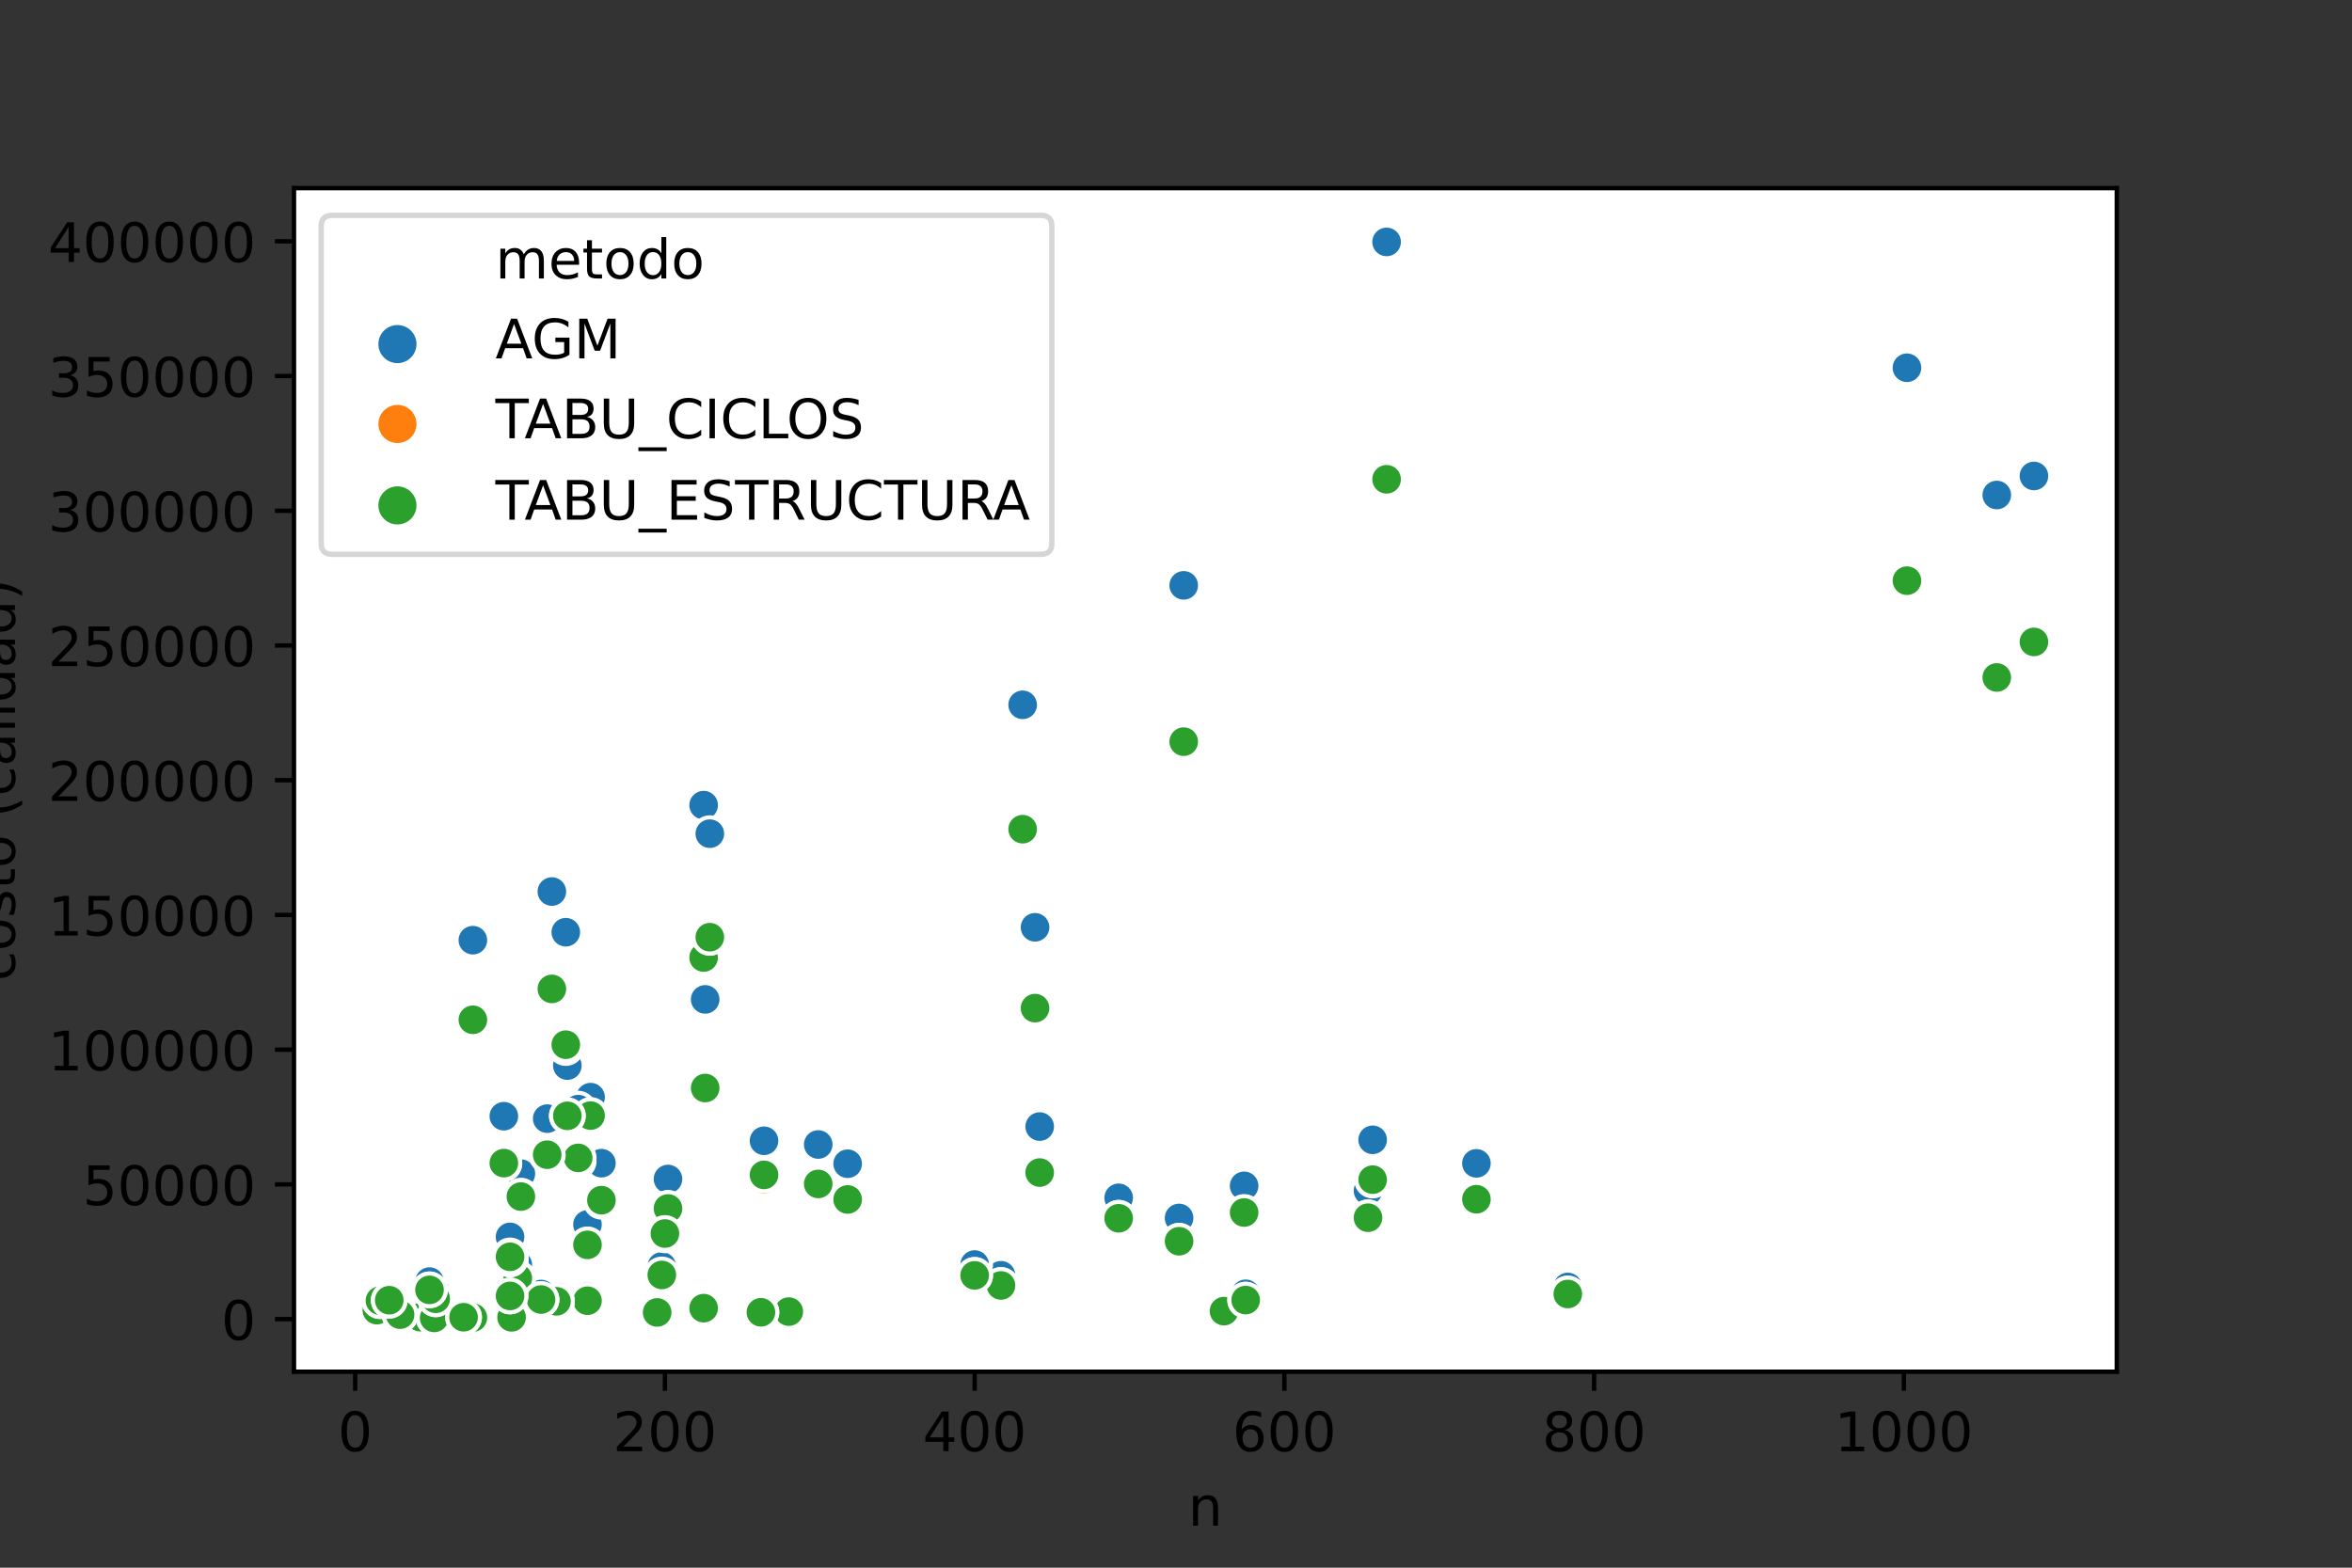 <?xml version="1.0" encoding="utf-8" standalone="no"?>
<!DOCTYPE svg PUBLIC "-//W3C//DTD SVG 1.1//EN"
  "http://www.w3.org/Graphics/SVG/1.1/DTD/svg11.dtd">
<!-- Created with matplotlib (https://matplotlib.org/) -->
<svg height="288pt" version="1.1" viewBox="0 0 432 288" width="432pt" xmlns="http://www.w3.org/2000/svg" xmlns:xlink="http://www.w3.org/1999/xlink">
 <rect x="0" y="0" width="432" height="288" fill="#333333" stroke="none"/>
 <defs>
  <style type="text/css">*{stroke-linecap:butt;stroke-linejoin:round;}</style>
 </defs>
 <g id="figure_1">
  <g id="patch_1">
   <path d="M 0 288 
L 432 288 
L 432 0 
L 0 0 
z
" style="fill:none;"/>
  </g>
  <g id="axes_1">
   <g id="patch_2">
    <path d="M 54 252 
L 388.8 252 
L 388.8 34.56 
L 54 34.56 
z
" style="fill:#ffffff;"/>
   </g>
   <g id="PathCollection_1">
    <defs>
     <path d="M 0 3 
C 0.796 3 1.559 2.684 2.121 2.121 
C 2.684 1.559 3 0.796 3 -0 
C 3 -0.796 2.684 -1.559 2.121 -2.121 
C 1.559 -2.684 0.796 -3 0 -3 
C -0.796 -3 -1.559 -2.684 -2.121 -2.121 
C -2.684 -1.559 -3 -0.796 -3 0 
C -3 0.796 -2.684 1.559 -2.121 2.121 
C -1.559 2.684 -0.796 3 0 3 
z
" id="C0_0_f0bcd6258c"/>
    </defs>
    <g clip-path="url(#pf163bff72b)">
     <use style="fill:#1f77b4;stroke:#ffffff;stroke-width:0.75;" x="254.681" xlink:href="#C0_0_f0bcd6258c" y="44.444"/>
    </g>
    <g clip-path="url(#pf163bff72b)">
     <use style="fill:#1f77b4;stroke:#ffffff;stroke-width:0.75;" x="95.672" xlink:href="#C0_0_f0bcd6258c" y="215.61"/>
    </g>
    <g clip-path="url(#pf163bff72b)">
     <use style="fill:#1f77b4;stroke:#ffffff;stroke-width:0.75;" x="93.397" xlink:href="#C0_0_f0bcd6258c" y="241.467"/>
    </g>
    <g clip-path="url(#pf163bff72b)">
     <use style="fill:#1f77b4;stroke:#ffffff;stroke-width:0.75;" x="122.126" xlink:href="#C0_0_f0bcd6258c" y="222.356"/>
    </g>
    <g clip-path="url(#pf163bff72b)">
     <use style="fill:#1f77b4;stroke:#ffffff;stroke-width:0.75;" x="251.267" xlink:href="#C0_0_f0bcd6258c" y="218.747"/>
    </g>
    <g clip-path="url(#pf163bff72b)">
     <use style="fill:#1f77b4;stroke:#ffffff;stroke-width:0.75;" x="228.511" xlink:href="#C0_0_f0bcd6258c" y="217.849"/>
    </g>
    <g clip-path="url(#pf163bff72b)">
     <use style="fill:#1f77b4;stroke:#ffffff;stroke-width:0.75;" x="108.473" xlink:href="#C0_0_f0bcd6258c" y="201.557"/>
    </g>
    <g clip-path="url(#pf163bff72b)">
     <use style="fill:#1f77b4;stroke:#ffffff;stroke-width:0.75;" x="101.361" xlink:href="#C0_0_f0bcd6258c" y="163.785"/>
    </g>
    <g clip-path="url(#pf163bff72b)">
     <use style="fill:#1f77b4;stroke:#ffffff;stroke-width:0.75;" x="73.485" xlink:href="#C0_0_f0bcd6258c" y="241.16"/>
    </g>
    <g clip-path="url(#pf163bff72b)">
     <use style="fill:#1f77b4;stroke:#ffffff;stroke-width:0.75;" x="366.755" xlink:href="#C0_0_f0bcd6258c" y="90.939"/>
    </g>
    <g clip-path="url(#pf163bff72b)">
     <use style="fill:#1f77b4;stroke:#ffffff;stroke-width:0.75;" x="86.854" xlink:href="#C0_0_f0bcd6258c" y="172.72"/>
    </g>
    <g clip-path="url(#pf163bff72b)">
     <use style="fill:#1f77b4;stroke:#ffffff;stroke-width:0.75;" x="93.681" xlink:href="#C0_0_f0bcd6258c" y="229.52"/>
    </g>
    <g clip-path="url(#pf163bff72b)">
     <use style="fill:#1f77b4;stroke:#ffffff;stroke-width:0.75;" x="107.904" xlink:href="#C0_0_f0bcd6258c" y="238.21"/>
    </g>
    <g clip-path="url(#pf163bff72b)">
     <use style="fill:#1f77b4;stroke:#ffffff;stroke-width:0.75;" x="140.331" xlink:href="#C0_0_f0bcd6258c" y="209.571"/>
    </g>
    <g clip-path="url(#pf163bff72b)">
     <use style="fill:#1f77b4;stroke:#ffffff;stroke-width:0.75;" x="122.695" xlink:href="#C0_0_f0bcd6258c" y="216.597"/>
    </g>
    <g clip-path="url(#pf163bff72b)">
     <use style="fill:#1f77b4;stroke:#ffffff;stroke-width:0.75;" x="216.564" xlink:href="#C0_0_f0bcd6258c" y="223.751"/>
    </g>
    <g clip-path="url(#pf163bff72b)">
     <use style="fill:#1f77b4;stroke:#ffffff;stroke-width:0.75;" x="77.183" xlink:href="#C0_0_f0bcd6258c" y="241.883"/>
    </g>
    <g clip-path="url(#pf163bff72b)">
     <use style="fill:#1f77b4;stroke:#ffffff;stroke-width:0.75;" x="107.904" xlink:href="#C0_0_f0bcd6258c" y="224.438"/>
    </g>
    <g clip-path="url(#pf163bff72b)">
     <use style="fill:#1f77b4;stroke:#ffffff;stroke-width:0.75;" x="86.854" xlink:href="#C0_0_f0bcd6258c" y="241.999"/>
    </g>
    <g clip-path="url(#pf163bff72b)">
     <use style="fill:#1f77b4;stroke:#ffffff;stroke-width:0.75;" x="129.238" xlink:href="#C0_0_f0bcd6258c" y="147.914"/>
    </g>
    <g clip-path="url(#pf163bff72b)">
     <use style="fill:#1f77b4;stroke:#ffffff;stroke-width:0.75;" x="122.126" xlink:href="#C0_0_f0bcd6258c" y="222.185"/>
    </g>
    <g clip-path="url(#pf163bff72b)">
     <use style="fill:#1f77b4;stroke:#ffffff;stroke-width:0.75;" x="106.197" xlink:href="#C0_0_f0bcd6258c" y="203.76"/>
    </g>
    <g clip-path="url(#pf163bff72b)">
     <use style="fill:#1f77b4;stroke:#ffffff;stroke-width:0.75;" x="271.179" xlink:href="#C0_0_f0bcd6258c" y="213.721"/>
    </g>
    <g clip-path="url(#pf163bff72b)">
     <use style="fill:#1f77b4;stroke:#ffffff;stroke-width:0.75;" x="224.813" xlink:href="#C0_0_f0bcd6258c" y="240.369"/>
    </g>
    <g clip-path="url(#pf163bff72b)">
     <use style="fill:#1f77b4;stroke:#ffffff;stroke-width:0.75;" x="155.692" xlink:href="#C0_0_f0bcd6258c" y="213.79"/>
    </g>
    <g clip-path="url(#pf163bff72b)">
     <use style="fill:#1f77b4;stroke:#ffffff;stroke-width:0.75;" x="107.904" xlink:href="#C0_0_f0bcd6258c" y="224.949"/>
    </g>
    <g clip-path="url(#pf163bff72b)">
     <use style="fill:#1f77b4;stroke:#ffffff;stroke-width:0.75;" x="93.681" xlink:href="#C0_0_f0bcd6258c" y="228.864"/>
    </g>
    <g clip-path="url(#pf163bff72b)">
     <use style="fill:#1f77b4;stroke:#ffffff;stroke-width:0.75;" x="69.218" xlink:href="#C0_0_f0bcd6258c" y="240.445"/>
    </g>
    <g clip-path="url(#pf163bff72b)">
     <use style="fill:#1f77b4;stroke:#ffffff;stroke-width:0.75;" x="110.464" xlink:href="#C0_0_f0bcd6258c" y="213.689"/>
    </g>
    <g clip-path="url(#pf163bff72b)">
     <use style="fill:#1f77b4;stroke:#ffffff;stroke-width:0.75;" x="130.375" xlink:href="#C0_0_f0bcd6258c" y="153.156"/>
    </g>
    <g clip-path="url(#pf163bff72b)">
     <use style="fill:#1f77b4;stroke:#ffffff;stroke-width:0.75;" x="104.206" xlink:href="#C0_0_f0bcd6258c" y="195.761"/>
    </g>
    <g clip-path="url(#pf163bff72b)">
     <use style="fill:#1f77b4;stroke:#ffffff;stroke-width:0.75;" x="93.681" xlink:href="#C0_0_f0bcd6258c" y="228.489"/>
    </g>
    <g clip-path="url(#pf163bff72b)">
     <use style="fill:#1f77b4;stroke:#ffffff;stroke-width:0.75;" x="102.215" xlink:href="#C0_0_f0bcd6258c" y="238.309"/>
    </g>
    <g clip-path="url(#pf163bff72b)">
     <use style="fill:#1f77b4;stroke:#ffffff;stroke-width:0.75;" x="103.921" xlink:href="#C0_0_f0bcd6258c" y="171.257"/>
    </g>
    <g clip-path="url(#pf163bff72b)">
     <use style="fill:#1f77b4;stroke:#ffffff;stroke-width:0.75;" x="144.882" xlink:href="#C0_0_f0bcd6258c" y="240.486"/>
    </g>
    <g clip-path="url(#pf163bff72b)">
     <use style="fill:#1f77b4;stroke:#ffffff;stroke-width:0.75;" x="79.743" xlink:href="#C0_0_f0bcd6258c" y="242.062"/>
    </g>
    <g clip-path="url(#pf163bff72b)">
     <use style="fill:#1f77b4;stroke:#ffffff;stroke-width:0.75;" x="95.103" xlink:href="#C0_0_f0bcd6258c" y="232.37"/>
    </g>
    <g clip-path="url(#pf163bff72b)">
     <use style="fill:#1f77b4;stroke:#ffffff;stroke-width:0.75;" x="120.704" xlink:href="#C0_0_f0bcd6258c" y="240.656"/>
    </g>
    <g clip-path="url(#pf163bff72b)">
     <use style="fill:#1f77b4;stroke:#ffffff;stroke-width:0.75;" x="139.762" xlink:href="#C0_0_f0bcd6258c" y="240.685"/>
    </g>
    <g clip-path="url(#pf163bff72b)">
     <use style="fill:#1f77b4;stroke:#ffffff;stroke-width:0.75;" x="252.121" xlink:href="#C0_0_f0bcd6258c" y="209.395"/>
    </g>
    <g clip-path="url(#pf163bff72b)">
     <use style="fill:#1f77b4;stroke:#ffffff;stroke-width:0.75;" x="73.485" xlink:href="#C0_0_f0bcd6258c" y="241.239"/>
    </g>
    <g clip-path="url(#pf163bff72b)">
     <use style="fill:#1f77b4;stroke:#ffffff;stroke-width:0.75;" x="187.835" xlink:href="#C0_0_f0bcd6258c" y="129.482"/>
    </g>
    <g clip-path="url(#pf163bff72b)">
     <use style="fill:#1f77b4;stroke:#ffffff;stroke-width:0.75;" x="183.852" xlink:href="#C0_0_f0bcd6258c" y="234.281"/>
    </g>
    <g clip-path="url(#pf163bff72b)">
     <use style="fill:#1f77b4;stroke:#ffffff;stroke-width:0.75;" x="150.287" xlink:href="#C0_0_f0bcd6258c" y="210.256"/>
    </g>
    <g clip-path="url(#pf163bff72b)">
     <use style="fill:#1f77b4;stroke:#ffffff;stroke-width:0.75;" x="350.257" xlink:href="#C0_0_f0bcd6258c" y="67.561"/>
    </g>
    <g clip-path="url(#pf163bff72b)">
     <use style="fill:#1f77b4;stroke:#ffffff;stroke-width:0.75;" x="129.238" xlink:href="#C0_0_f0bcd6258c" y="239.729"/>
    </g>
    <g clip-path="url(#pf163bff72b)">
     <use style="fill:#1f77b4;stroke:#ffffff;stroke-width:0.75;" x="69.787" xlink:href="#C0_0_f0bcd6258c" y="238.421"/>
    </g>
    <g clip-path="url(#pf163bff72b)">
     <use style="fill:#1f77b4;stroke:#ffffff;stroke-width:0.75;" x="93.966" xlink:href="#C0_0_f0bcd6258c" y="241.908"/>
    </g>
    <g clip-path="url(#pf163bff72b)">
     <use style="fill:#1f77b4;stroke:#ffffff;stroke-width:0.75;" x="373.582" xlink:href="#C0_0_f0bcd6258c" y="87.441"/>
    </g>
    <g clip-path="url(#pf163bff72b)">
     <use style="fill:#1f77b4;stroke:#ffffff;stroke-width:0.75;" x="100.508" xlink:href="#C0_0_f0bcd6258c" y="205.504"/>
    </g>
    <g clip-path="url(#pf163bff72b)">
     <use style="fill:#1f77b4;stroke:#ffffff;stroke-width:0.75;" x="80.027" xlink:href="#C0_0_f0bcd6258c" y="237.327"/>
    </g>
    <g clip-path="url(#pf163bff72b)">
     <use style="fill:#1f77b4;stroke:#ffffff;stroke-width:0.75;" x="121.557" xlink:href="#C0_0_f0bcd6258c" y="232.648"/>
    </g>
    <g clip-path="url(#pf163bff72b)">
     <use style="fill:#1f77b4;stroke:#ffffff;stroke-width:0.75;" x="190.11" xlink:href="#C0_0_f0bcd6258c" y="170.354"/>
    </g>
    <g clip-path="url(#pf163bff72b)">
     <use style="fill:#1f77b4;stroke:#ffffff;stroke-width:0.75;" x="85.147" xlink:href="#C0_0_f0bcd6258c" y="241.9"/>
    </g>
    <g clip-path="url(#pf163bff72b)">
     <use style="fill:#1f77b4;stroke:#ffffff;stroke-width:0.75;" x="190.964" xlink:href="#C0_0_f0bcd6258c" y="206.962"/>
    </g>
    <g clip-path="url(#pf163bff72b)">
     <use style="fill:#1f77b4;stroke:#ffffff;stroke-width:0.75;" x="92.543" xlink:href="#C0_0_f0bcd6258c" y="205.058"/>
    </g>
    <g clip-path="url(#pf163bff72b)">
     <use style="fill:#1f77b4;stroke:#ffffff;stroke-width:0.75;" x="287.962" xlink:href="#C0_0_f0bcd6258c" y="236.432"/>
    </g>
    <g clip-path="url(#pf163bff72b)">
     <use style="fill:#1f77b4;stroke:#ffffff;stroke-width:0.75;" x="99.37" xlink:href="#C0_0_f0bcd6258c" y="237.726"/>
    </g>
    <g clip-path="url(#pf163bff72b)">
     <use style="fill:#1f77b4;stroke:#ffffff;stroke-width:0.75;" x="129.522" xlink:href="#C0_0_f0bcd6258c" y="183.599"/>
    </g>
    <g clip-path="url(#pf163bff72b)">
     <use style="fill:#1f77b4;stroke:#ffffff;stroke-width:0.75;" x="179.017" xlink:href="#C0_0_f0bcd6258c" y="232.309"/>
    </g>
    <g clip-path="url(#pf163bff72b)">
     <use style="fill:#1f77b4;stroke:#ffffff;stroke-width:0.75;" x="93.681" xlink:href="#C0_0_f0bcd6258c" y="228.912"/>
    </g>
    <g clip-path="url(#pf163bff72b)">
     <use style="fill:#1f77b4;stroke:#ffffff;stroke-width:0.75;" x="217.418" xlink:href="#C0_0_f0bcd6258c" y="107.534"/>
    </g>
    <g clip-path="url(#pf163bff72b)">
     <use style="fill:#1f77b4;stroke:#ffffff;stroke-width:0.75;" x="155.692" xlink:href="#C0_0_f0bcd6258c" y="213.79"/>
    </g>
    <g clip-path="url(#pf163bff72b)">
     <use style="fill:#1f77b4;stroke:#ffffff;stroke-width:0.75;" x="228.796" xlink:href="#C0_0_f0bcd6258c" y="237.686"/>
    </g>
    <g clip-path="url(#pf163bff72b)">
     <use style="fill:#1f77b4;stroke:#ffffff;stroke-width:0.75;" x="93.681" xlink:href="#C0_0_f0bcd6258c" y="227.232"/>
    </g>
    <g clip-path="url(#pf163bff72b)">
     <use style="fill:#1f77b4;stroke:#ffffff;stroke-width:0.75;" x="78.89" xlink:href="#C0_0_f0bcd6258c" y="235.44"/>
    </g>
    <g clip-path="url(#pf163bff72b)">
     <use style="fill:#1f77b4;stroke:#ffffff;stroke-width:0.75;" x="71.494" xlink:href="#C0_0_f0bcd6258c" y="238.175"/>
    </g>
    <g clip-path="url(#pf163bff72b)">
     <use style="fill:#1f77b4;stroke:#ffffff;stroke-width:0.75;" x="205.471" xlink:href="#C0_0_f0bcd6258c" y="220.048"/>
    </g>
    <g clip-path="url(#pf163bff72b)">
     <use style="fill:#1f77b4;stroke:#ffffff;stroke-width:0.75;" x="93.681" xlink:href="#C0_0_f0bcd6258c" y="236.992"/>
    </g>
    <g clip-path="url(#pf163bff72b)">
     <use style="fill:#ff7f0e;stroke:#ffffff;stroke-width:0.75;" x="254.681" xlink:href="#C0_0_f0bcd6258c" y="88.101"/>
    </g>
    <g clip-path="url(#pf163bff72b)">
     <use style="fill:#2ca02c;stroke:#ffffff;stroke-width:0.75;" x="254.681" xlink:href="#C0_0_f0bcd6258c" y="88.05"/>
    </g>
    <g clip-path="url(#pf163bff72b)">
     <use style="fill:#ff7f0e;stroke:#ffffff;stroke-width:0.75;" x="95.672" xlink:href="#C0_0_f0bcd6258c" y="219.746"/>
    </g>
    <g clip-path="url(#pf163bff72b)">
     <use style="fill:#2ca02c;stroke:#ffffff;stroke-width:0.75;" x="95.672" xlink:href="#C0_0_f0bcd6258c" y="219.823"/>
    </g>
    <g clip-path="url(#pf163bff72b)">
     <use style="fill:#ff7f0e;stroke:#ffffff;stroke-width:0.75;" x="93.397" xlink:href="#C0_0_f0bcd6258c" y="241.722"/>
    </g>
    <g clip-path="url(#pf163bff72b)">
     <use style="fill:#2ca02c;stroke:#ffffff;stroke-width:0.75;" x="93.397" xlink:href="#C0_0_f0bcd6258c" y="241.714"/>
    </g>
    <g clip-path="url(#pf163bff72b)">
     <use style="fill:#ff7f0e;stroke:#ffffff;stroke-width:0.75;" x="122.126" xlink:href="#C0_0_f0bcd6258c" y="226.833"/>
    </g>
    <g clip-path="url(#pf163bff72b)">
     <use style="fill:#2ca02c;stroke:#ffffff;stroke-width:0.75;" x="122.126" xlink:href="#C0_0_f0bcd6258c" y="226.833"/>
    </g>
    <g clip-path="url(#pf163bff72b)">
     <use style="fill:#ff7f0e;stroke:#ffffff;stroke-width:0.75;" x="251.267" xlink:href="#C0_0_f0bcd6258c" y="223.761"/>
    </g>
    <g clip-path="url(#pf163bff72b)">
     <use style="fill:#2ca02c;stroke:#ffffff;stroke-width:0.75;" x="251.267" xlink:href="#C0_0_f0bcd6258c" y="223.705"/>
    </g>
    <g clip-path="url(#pf163bff72b)">
     <use style="fill:#ff7f0e;stroke:#ffffff;stroke-width:0.75;" x="228.511" xlink:href="#C0_0_f0bcd6258c" y="222.809"/>
    </g>
    <g clip-path="url(#pf163bff72b)">
     <use style="fill:#2ca02c;stroke:#ffffff;stroke-width:0.75;" x="228.511" xlink:href="#C0_0_f0bcd6258c" y="222.75"/>
    </g>
    <g clip-path="url(#pf163bff72b)">
     <use style="fill:#ff7f0e;stroke:#ffffff;stroke-width:0.75;" x="108.473" xlink:href="#C0_0_f0bcd6258c" y="204.95"/>
    </g>
    <g clip-path="url(#pf163bff72b)">
     <use style="fill:#2ca02c;stroke:#ffffff;stroke-width:0.75;" x="108.473" xlink:href="#C0_0_f0bcd6258c" y="204.951"/>
    </g>
    <g clip-path="url(#pf163bff72b)">
     <use style="fill:#ff7f0e;stroke:#ffffff;stroke-width:0.75;" x="101.361" xlink:href="#C0_0_f0bcd6258c" y="181.604"/>
    </g>
    <g clip-path="url(#pf163bff72b)">
     <use style="fill:#2ca02c;stroke:#ffffff;stroke-width:0.75;" x="101.361" xlink:href="#C0_0_f0bcd6258c" y="181.671"/>
    </g>
    <g clip-path="url(#pf163bff72b)">
     <use style="fill:#ff7f0e;stroke:#ffffff;stroke-width:0.75;" x="73.485" xlink:href="#C0_0_f0bcd6258c" y="241.33"/>
    </g>
    <g clip-path="url(#pf163bff72b)">
     <use style="fill:#2ca02c;stroke:#ffffff;stroke-width:0.75;" x="73.485" xlink:href="#C0_0_f0bcd6258c" y="241.311"/>
    </g>
    <g clip-path="url(#pf163bff72b)">
     <use style="fill:#ff7f0e;stroke:#ffffff;stroke-width:0.75;" x="366.755" xlink:href="#C0_0_f0bcd6258c" y="124.711"/>
    </g>
    <g clip-path="url(#pf163bff72b)">
     <use style="fill:#2ca02c;stroke:#ffffff;stroke-width:0.75;" x="366.755" xlink:href="#C0_0_f0bcd6258c" y="124.456"/>
    </g>
    <g clip-path="url(#pf163bff72b)">
     <use style="fill:#ff7f0e;stroke:#ffffff;stroke-width:0.75;" x="86.854" xlink:href="#C0_0_f0bcd6258c" y="187.369"/>
    </g>
    <g clip-path="url(#pf163bff72b)">
     <use style="fill:#2ca02c;stroke:#ffffff;stroke-width:0.75;" x="86.854" xlink:href="#C0_0_f0bcd6258c" y="187.344"/>
    </g>
    <g clip-path="url(#pf163bff72b)">
     <use style="fill:#ff7f0e;stroke:#ffffff;stroke-width:0.75;" x="93.681" xlink:href="#C0_0_f0bcd6258c" y="231.188"/>
    </g>
    <g clip-path="url(#pf163bff72b)">
     <use style="fill:#2ca02c;stroke:#ffffff;stroke-width:0.75;" x="93.681" xlink:href="#C0_0_f0bcd6258c" y="230.722"/>
    </g>
    <g clip-path="url(#pf163bff72b)">
     <use style="fill:#ff7f0e;stroke:#ffffff;stroke-width:0.75;" x="107.904" xlink:href="#C0_0_f0bcd6258c" y="238.973"/>
    </g>
    <g clip-path="url(#pf163bff72b)">
     <use style="fill:#2ca02c;stroke:#ffffff;stroke-width:0.75;" x="107.904" xlink:href="#C0_0_f0bcd6258c" y="238.956"/>
    </g>
    <g clip-path="url(#pf163bff72b)">
     <use style="fill:#ff7f0e;stroke:#ffffff;stroke-width:0.75;" x="140.331" xlink:href="#C0_0_f0bcd6258c" y="216.614"/>
    </g>
    <g clip-path="url(#pf163bff72b)">
     <use style="fill:#2ca02c;stroke:#ffffff;stroke-width:0.75;" x="140.331" xlink:href="#C0_0_f0bcd6258c" y="215.837"/>
    </g>
    <g clip-path="url(#pf163bff72b)">
     <use style="fill:#ff7f0e;stroke:#ffffff;stroke-width:0.75;" x="122.695" xlink:href="#C0_0_f0bcd6258c" y="222.014"/>
    </g>
    <g clip-path="url(#pf163bff72b)">
     <use style="fill:#2ca02c;stroke:#ffffff;stroke-width:0.75;" x="122.695" xlink:href="#C0_0_f0bcd6258c" y="222.012"/>
    </g>
    <g clip-path="url(#pf163bff72b)">
     <use style="fill:#ff7f0e;stroke:#ffffff;stroke-width:0.75;" x="216.564" xlink:href="#C0_0_f0bcd6258c" y="228.04"/>
    </g>
    <g clip-path="url(#pf163bff72b)">
     <use style="fill:#2ca02c;stroke:#ffffff;stroke-width:0.75;" x="216.564" xlink:href="#C0_0_f0bcd6258c" y="228.029"/>
    </g>
    <g clip-path="url(#pf163bff72b)">
     <use style="fill:#ff7f0e;stroke:#ffffff;stroke-width:0.75;" x="77.183" xlink:href="#C0_0_f0bcd6258c" y="241.987"/>
    </g>
    <g clip-path="url(#pf163bff72b)">
     <use style="fill:#2ca02c;stroke:#ffffff;stroke-width:0.75;" x="77.183" xlink:href="#C0_0_f0bcd6258c" y="241.981"/>
    </g>
    <g clip-path="url(#pf163bff72b)">
     <use style="fill:#ff7f0e;stroke:#ffffff;stroke-width:0.75;" x="107.904" xlink:href="#C0_0_f0bcd6258c" y="228.907"/>
    </g>
    <g clip-path="url(#pf163bff72b)">
     <use style="fill:#2ca02c;stroke:#ffffff;stroke-width:0.75;" x="107.904" xlink:href="#C0_0_f0bcd6258c" y="228.888"/>
    </g>
    <g clip-path="url(#pf163bff72b)">
     <use style="fill:#ff7f0e;stroke:#ffffff;stroke-width:0.75;" x="86.854" xlink:href="#C0_0_f0bcd6258c" y="242.064"/>
    </g>
    <g clip-path="url(#pf163bff72b)">
     <use style="fill:#2ca02c;stroke:#ffffff;stroke-width:0.75;" x="86.854" xlink:href="#C0_0_f0bcd6258c" y="242.061"/>
    </g>
    <g clip-path="url(#pf163bff72b)">
     <use style="fill:#ff7f0e;stroke:#ffffff;stroke-width:0.75;" x="129.238" xlink:href="#C0_0_f0bcd6258c" y="175.905"/>
    </g>
    <g clip-path="url(#pf163bff72b)">
     <use style="fill:#2ca02c;stroke:#ffffff;stroke-width:0.75;" x="129.238" xlink:href="#C0_0_f0bcd6258c" y="175.905"/>
    </g>
    <g clip-path="url(#pf163bff72b)">
     <use style="fill:#ff7f0e;stroke:#ffffff;stroke-width:0.75;" x="122.126" xlink:href="#C0_0_f0bcd6258c" y="226.667"/>
    </g>
    <g clip-path="url(#pf163bff72b)">
     <use style="fill:#2ca02c;stroke:#ffffff;stroke-width:0.75;" x="122.126" xlink:href="#C0_0_f0bcd6258c" y="226.611"/>
    </g>
    <g clip-path="url(#pf163bff72b)">
     <use style="fill:#ff7f0e;stroke:#ffffff;stroke-width:0.75;" x="106.197" xlink:href="#C0_0_f0bcd6258c" y="213.325"/>
    </g>
    <g clip-path="url(#pf163bff72b)">
     <use style="fill:#2ca02c;stroke:#ffffff;stroke-width:0.75;" x="106.197" xlink:href="#C0_0_f0bcd6258c" y="212.718"/>
    </g>
    <g clip-path="url(#pf163bff72b)">
     <use style="fill:#ff7f0e;stroke:#ffffff;stroke-width:0.75;" x="271.179" xlink:href="#C0_0_f0bcd6258c" y="220.357"/>
    </g>
    <g clip-path="url(#pf163bff72b)">
     <use style="fill:#2ca02c;stroke:#ffffff;stroke-width:0.75;" x="271.179" xlink:href="#C0_0_f0bcd6258c" y="220.311"/>
    </g>
    <g clip-path="url(#pf163bff72b)">
     <use style="fill:#ff7f0e;stroke:#ffffff;stroke-width:0.75;" x="224.813" xlink:href="#C0_0_f0bcd6258c" y="240.877"/>
    </g>
    <g clip-path="url(#pf163bff72b)">
     <use style="fill:#2ca02c;stroke:#ffffff;stroke-width:0.75;" x="224.813" xlink:href="#C0_0_f0bcd6258c" y="240.868"/>
    </g>
    <g clip-path="url(#pf163bff72b)">
     <use style="fill:#ff7f0e;stroke:#ffffff;stroke-width:0.75;" x="155.692" xlink:href="#C0_0_f0bcd6258c" y="220.413"/>
    </g>
    <g clip-path="url(#pf163bff72b)">
     <use style="fill:#2ca02c;stroke:#ffffff;stroke-width:0.75;" x="155.692" xlink:href="#C0_0_f0bcd6258c" y="220.352"/>
    </g>
    <g clip-path="url(#pf163bff72b)">
     <use style="fill:#ff7f0e;stroke:#ffffff;stroke-width:0.75;" x="107.904" xlink:href="#C0_0_f0bcd6258c" y="228.768"/>
    </g>
    <g clip-path="url(#pf163bff72b)">
     <use style="fill:#2ca02c;stroke:#ffffff;stroke-width:0.75;" x="107.904" xlink:href="#C0_0_f0bcd6258c" y="228.692"/>
    </g>
    <g clip-path="url(#pf163bff72b)">
     <use style="fill:#ff7f0e;stroke:#ffffff;stroke-width:0.75;" x="93.681" xlink:href="#C0_0_f0bcd6258c" y="231.113"/>
    </g>
    <g clip-path="url(#pf163bff72b)">
     <use style="fill:#2ca02c;stroke:#ffffff;stroke-width:0.75;" x="93.681" xlink:href="#C0_0_f0bcd6258c" y="231.221"/>
    </g>
    <g clip-path="url(#pf163bff72b)">
     <use style="fill:#ff7f0e;stroke:#ffffff;stroke-width:0.75;" x="69.218" xlink:href="#C0_0_f0bcd6258c" y="240.688"/>
    </g>
    <g clip-path="url(#pf163bff72b)">
     <use style="fill:#2ca02c;stroke:#ffffff;stroke-width:0.75;" x="69.218" xlink:href="#C0_0_f0bcd6258c" y="240.688"/>
    </g>
    <g clip-path="url(#pf163bff72b)">
     <use style="fill:#ff7f0e;stroke:#ffffff;stroke-width:0.75;" x="110.464" xlink:href="#C0_0_f0bcd6258c" y="220.676"/>
    </g>
    <g clip-path="url(#pf163bff72b)">
     <use style="fill:#2ca02c;stroke:#ffffff;stroke-width:0.75;" x="110.464" xlink:href="#C0_0_f0bcd6258c" y="220.486"/>
    </g>
    <g clip-path="url(#pf163bff72b)">
     <use style="fill:#ff7f0e;stroke:#ffffff;stroke-width:0.75;" x="130.375" xlink:href="#C0_0_f0bcd6258c" y="172.208"/>
    </g>
    <g clip-path="url(#pf163bff72b)">
     <use style="fill:#2ca02c;stroke:#ffffff;stroke-width:0.75;" x="130.375" xlink:href="#C0_0_f0bcd6258c" y="172.174"/>
    </g>
    <g clip-path="url(#pf163bff72b)">
     <use style="fill:#ff7f0e;stroke:#ffffff;stroke-width:0.75;" x="104.206" xlink:href="#C0_0_f0bcd6258c" y="204.99"/>
    </g>
    <g clip-path="url(#pf163bff72b)">
     <use style="fill:#2ca02c;stroke:#ffffff;stroke-width:0.75;" x="104.206" xlink:href="#C0_0_f0bcd6258c" y="204.99"/>
    </g>
    <g clip-path="url(#pf163bff72b)">
     <use style="fill:#ff7f0e;stroke:#ffffff;stroke-width:0.75;" x="93.681" xlink:href="#C0_0_f0bcd6258c" y="231.574"/>
    </g>
    <g clip-path="url(#pf163bff72b)">
     <use style="fill:#2ca02c;stroke:#ffffff;stroke-width:0.75;" x="93.681" xlink:href="#C0_0_f0bcd6258c" y="231.577"/>
    </g>
    <g clip-path="url(#pf163bff72b)">
     <use style="fill:#ff7f0e;stroke:#ffffff;stroke-width:0.75;" x="102.215" xlink:href="#C0_0_f0bcd6258c" y="239.097"/>
    </g>
    <g clip-path="url(#pf163bff72b)">
     <use style="fill:#2ca02c;stroke:#ffffff;stroke-width:0.75;" x="102.215" xlink:href="#C0_0_f0bcd6258c" y="239.064"/>
    </g>
    <g clip-path="url(#pf163bff72b)">
     <use style="fill:#ff7f0e;stroke:#ffffff;stroke-width:0.75;" x="103.921" xlink:href="#C0_0_f0bcd6258c" y="192.447"/>
    </g>
    <g clip-path="url(#pf163bff72b)">
     <use style="fill:#2ca02c;stroke:#ffffff;stroke-width:0.75;" x="103.921" xlink:href="#C0_0_f0bcd6258c" y="191.919"/>
    </g>
    <g clip-path="url(#pf163bff72b)">
     <use style="fill:#ff7f0e;stroke:#ffffff;stroke-width:0.75;" x="144.882" xlink:href="#C0_0_f0bcd6258c" y="240.962"/>
    </g>
    <g clip-path="url(#pf163bff72b)">
     <use style="fill:#2ca02c;stroke:#ffffff;stroke-width:0.75;" x="144.882" xlink:href="#C0_0_f0bcd6258c" y="240.953"/>
    </g>
    <g clip-path="url(#pf163bff72b)">
     <use style="fill:#ff7f0e;stroke:#ffffff;stroke-width:0.75;" x="79.743" xlink:href="#C0_0_f0bcd6258c" y="242.116"/>
    </g>
    <g clip-path="url(#pf163bff72b)">
     <use style="fill:#2ca02c;stroke:#ffffff;stroke-width:0.75;" x="79.743" xlink:href="#C0_0_f0bcd6258c" y="242.115"/>
    </g>
    <g clip-path="url(#pf163bff72b)">
     <use style="fill:#ff7f0e;stroke:#ffffff;stroke-width:0.75;" x="95.103" xlink:href="#C0_0_f0bcd6258c" y="234.825"/>
    </g>
    <g clip-path="url(#pf163bff72b)">
     <use style="fill:#2ca02c;stroke:#ffffff;stroke-width:0.75;" x="95.103" xlink:href="#C0_0_f0bcd6258c" y="234.818"/>
    </g>
    <g clip-path="url(#pf163bff72b)">
     <use style="fill:#ff7f0e;stroke:#ffffff;stroke-width:0.75;" x="120.704" xlink:href="#C0_0_f0bcd6258c" y="241.123"/>
    </g>
    <g clip-path="url(#pf163bff72b)">
     <use style="fill:#2ca02c;stroke:#ffffff;stroke-width:0.75;" x="120.704" xlink:href="#C0_0_f0bcd6258c" y="241.109"/>
    </g>
    <g clip-path="url(#pf163bff72b)">
     <use style="fill:#ff7f0e;stroke:#ffffff;stroke-width:0.75;" x="139.762" xlink:href="#C0_0_f0bcd6258c" y="241.082"/>
    </g>
    <g clip-path="url(#pf163bff72b)">
     <use style="fill:#2ca02c;stroke:#ffffff;stroke-width:0.75;" x="139.762" xlink:href="#C0_0_f0bcd6258c" y="241.081"/>
    </g>
    <g clip-path="url(#pf163bff72b)">
     <use style="fill:#ff7f0e;stroke:#ffffff;stroke-width:0.75;" x="252.121" xlink:href="#C0_0_f0bcd6258c" y="216.78"/>
    </g>
    <g clip-path="url(#pf163bff72b)">
     <use style="fill:#2ca02c;stroke:#ffffff;stroke-width:0.75;" x="252.121" xlink:href="#C0_0_f0bcd6258c" y="216.713"/>
    </g>
    <g clip-path="url(#pf163bff72b)">
     <use style="fill:#ff7f0e;stroke:#ffffff;stroke-width:0.75;" x="73.485" xlink:href="#C0_0_f0bcd6258c" y="241.522"/>
    </g>
    <g clip-path="url(#pf163bff72b)">
     <use style="fill:#2ca02c;stroke:#ffffff;stroke-width:0.75;" x="73.485" xlink:href="#C0_0_f0bcd6258c" y="241.516"/>
    </g>
    <g clip-path="url(#pf163bff72b)">
     <use style="fill:#ff7f0e;stroke:#ffffff;stroke-width:0.75;" x="187.835" xlink:href="#C0_0_f0bcd6258c" y="152.403"/>
    </g>
    <g clip-path="url(#pf163bff72b)">
     <use style="fill:#2ca02c;stroke:#ffffff;stroke-width:0.75;" x="187.835" xlink:href="#C0_0_f0bcd6258c" y="152.33"/>
    </g>
    <g clip-path="url(#pf163bff72b)">
     <use style="fill:#ff7f0e;stroke:#ffffff;stroke-width:0.75;" x="183.852" xlink:href="#C0_0_f0bcd6258c" y="236.16"/>
    </g>
    <g clip-path="url(#pf163bff72b)">
     <use style="fill:#2ca02c;stroke:#ffffff;stroke-width:0.75;" x="183.852" xlink:href="#C0_0_f0bcd6258c" y="236.156"/>
    </g>
    <g clip-path="url(#pf163bff72b)">
     <use style="fill:#ff7f0e;stroke:#ffffff;stroke-width:0.75;" x="150.287" xlink:href="#C0_0_f0bcd6258c" y="217.551"/>
    </g>
    <g clip-path="url(#pf163bff72b)">
     <use style="fill:#2ca02c;stroke:#ffffff;stroke-width:0.75;" x="150.287" xlink:href="#C0_0_f0bcd6258c" y="217.499"/>
    </g>
    <g clip-path="url(#pf163bff72b)">
     <use style="fill:#ff7f0e;stroke:#ffffff;stroke-width:0.75;" x="350.257" xlink:href="#C0_0_f0bcd6258c" y="106.714"/>
    </g>
    <g clip-path="url(#pf163bff72b)">
     <use style="fill:#2ca02c;stroke:#ffffff;stroke-width:0.75;" x="350.257" xlink:href="#C0_0_f0bcd6258c" y="106.676"/>
    </g>
    <g clip-path="url(#pf163bff72b)">
     <use style="fill:#ff7f0e;stroke:#ffffff;stroke-width:0.75;" x="129.238" xlink:href="#C0_0_f0bcd6258c" y="240.325"/>
    </g>
    <g clip-path="url(#pf163bff72b)">
     <use style="fill:#2ca02c;stroke:#ffffff;stroke-width:0.75;" x="129.238" xlink:href="#C0_0_f0bcd6258c" y="240.322"/>
    </g>
    <g clip-path="url(#pf163bff72b)">
     <use style="fill:#ff7f0e;stroke:#ffffff;stroke-width:0.75;" x="69.787" xlink:href="#C0_0_f0bcd6258c" y="238.938"/>
    </g>
    <g clip-path="url(#pf163bff72b)">
     <use style="fill:#2ca02c;stroke:#ffffff;stroke-width:0.75;" x="69.787" xlink:href="#C0_0_f0bcd6258c" y="238.938"/>
    </g>
    <g clip-path="url(#pf163bff72b)">
     <use style="fill:#ff7f0e;stroke:#ffffff;stroke-width:0.75;" x="93.966" xlink:href="#C0_0_f0bcd6258c" y="242.015"/>
    </g>
    <g clip-path="url(#pf163bff72b)">
     <use style="fill:#2ca02c;stroke:#ffffff;stroke-width:0.75;" x="93.966" xlink:href="#C0_0_f0bcd6258c" y="242.009"/>
    </g>
    <g clip-path="url(#pf163bff72b)">
     <use style="fill:#ff7f0e;stroke:#ffffff;stroke-width:0.75;" x="373.582" xlink:href="#C0_0_f0bcd6258c" y="118.026"/>
    </g>
    <g clip-path="url(#pf163bff72b)">
     <use style="fill:#2ca02c;stroke:#ffffff;stroke-width:0.75;" x="373.582" xlink:href="#C0_0_f0bcd6258c" y="117.929"/>
    </g>
    <g clip-path="url(#pf163bff72b)">
     <use style="fill:#ff7f0e;stroke:#ffffff;stroke-width:0.75;" x="100.508" xlink:href="#C0_0_f0bcd6258c" y="212.236"/>
    </g>
    <g clip-path="url(#pf163bff72b)">
     <use style="fill:#2ca02c;stroke:#ffffff;stroke-width:0.75;" x="100.508" xlink:href="#C0_0_f0bcd6258c" y="212.129"/>
    </g>
    <g clip-path="url(#pf163bff72b)">
     <use style="fill:#ff7f0e;stroke:#ffffff;stroke-width:0.75;" x="80.027" xlink:href="#C0_0_f0bcd6258c" y="238.6"/>
    </g>
    <g clip-path="url(#pf163bff72b)">
     <use style="fill:#2ca02c;stroke:#ffffff;stroke-width:0.75;" x="80.027" xlink:href="#C0_0_f0bcd6258c" y="238.6"/>
    </g>
    <g clip-path="url(#pf163bff72b)">
     <use style="fill:#ff7f0e;stroke:#ffffff;stroke-width:0.75;" x="121.557" xlink:href="#C0_0_f0bcd6258c" y="234.397"/>
    </g>
    <g clip-path="url(#pf163bff72b)">
     <use style="fill:#2ca02c;stroke:#ffffff;stroke-width:0.75;" x="121.557" xlink:href="#C0_0_f0bcd6258c" y="234.223"/>
    </g>
    <g clip-path="url(#pf163bff72b)">
     <use style="fill:#ff7f0e;stroke:#ffffff;stroke-width:0.75;" x="190.11" xlink:href="#C0_0_f0bcd6258c" y="185.358"/>
    </g>
    <g clip-path="url(#pf163bff72b)">
     <use style="fill:#2ca02c;stroke:#ffffff;stroke-width:0.75;" x="190.11" xlink:href="#C0_0_f0bcd6258c" y="185.203"/>
    </g>
    <g clip-path="url(#pf163bff72b)">
     <use style="fill:#ff7f0e;stroke:#ffffff;stroke-width:0.75;" x="85.147" xlink:href="#C0_0_f0bcd6258c" y="241.995"/>
    </g>
    <g clip-path="url(#pf163bff72b)">
     <use style="fill:#2ca02c;stroke:#ffffff;stroke-width:0.75;" x="85.147" xlink:href="#C0_0_f0bcd6258c" y="241.993"/>
    </g>
    <g clip-path="url(#pf163bff72b)">
     <use style="fill:#ff7f0e;stroke:#ffffff;stroke-width:0.75;" x="190.964" xlink:href="#C0_0_f0bcd6258c" y="215.612"/>
    </g>
    <g clip-path="url(#pf163bff72b)">
     <use style="fill:#2ca02c;stroke:#ffffff;stroke-width:0.75;" x="190.964" xlink:href="#C0_0_f0bcd6258c" y="215.411"/>
    </g>
    <g clip-path="url(#pf163bff72b)">
     <use style="fill:#ff7f0e;stroke:#ffffff;stroke-width:0.75;" x="92.543" xlink:href="#C0_0_f0bcd6258c" y="213.776"/>
    </g>
    <g clip-path="url(#pf163bff72b)">
     <use style="fill:#2ca02c;stroke:#ffffff;stroke-width:0.75;" x="92.543" xlink:href="#C0_0_f0bcd6258c" y="213.676"/>
    </g>
    <g clip-path="url(#pf163bff72b)">
     <use style="fill:#ff7f0e;stroke:#ffffff;stroke-width:0.75;" x="287.962" xlink:href="#C0_0_f0bcd6258c" y="237.727"/>
    </g>
    <g clip-path="url(#pf163bff72b)">
     <use style="fill:#2ca02c;stroke:#ffffff;stroke-width:0.75;" x="287.962" xlink:href="#C0_0_f0bcd6258c" y="237.721"/>
    </g>
    <g clip-path="url(#pf163bff72b)">
     <use style="fill:#ff7f0e;stroke:#ffffff;stroke-width:0.75;" x="99.37" xlink:href="#C0_0_f0bcd6258c" y="238.747"/>
    </g>
    <g clip-path="url(#pf163bff72b)">
     <use style="fill:#2ca02c;stroke:#ffffff;stroke-width:0.75;" x="99.37" xlink:href="#C0_0_f0bcd6258c" y="238.739"/>
    </g>
    <g clip-path="url(#pf163bff72b)">
     <use style="fill:#ff7f0e;stroke:#ffffff;stroke-width:0.75;" x="129.522" xlink:href="#C0_0_f0bcd6258c" y="200.08"/>
    </g>
    <g clip-path="url(#pf163bff72b)">
     <use style="fill:#2ca02c;stroke:#ffffff;stroke-width:0.75;" x="129.522" xlink:href="#C0_0_f0bcd6258c" y="199.88"/>
    </g>
    <g clip-path="url(#pf163bff72b)">
     <use style="fill:#ff7f0e;stroke:#ffffff;stroke-width:0.75;" x="179.017" xlink:href="#C0_0_f0bcd6258c" y="234.303"/>
    </g>
    <g clip-path="url(#pf163bff72b)">
     <use style="fill:#2ca02c;stroke:#ffffff;stroke-width:0.75;" x="179.017" xlink:href="#C0_0_f0bcd6258c" y="234.303"/>
    </g>
    <g clip-path="url(#pf163bff72b)">
     <use style="fill:#ff7f0e;stroke:#ffffff;stroke-width:0.75;" x="93.681" xlink:href="#C0_0_f0bcd6258c" y="231.256"/>
    </g>
    <g clip-path="url(#pf163bff72b)">
     <use style="fill:#2ca02c;stroke:#ffffff;stroke-width:0.75;" x="93.681" xlink:href="#C0_0_f0bcd6258c" y="231.295"/>
    </g>
    <g clip-path="url(#pf163bff72b)">
     <use style="fill:#ff7f0e;stroke:#ffffff;stroke-width:0.75;" x="217.418" xlink:href="#C0_0_f0bcd6258c" y="136.249"/>
    </g>
    <g clip-path="url(#pf163bff72b)">
     <use style="fill:#2ca02c;stroke:#ffffff;stroke-width:0.75;" x="217.418" xlink:href="#C0_0_f0bcd6258c" y="136.249"/>
    </g>
    <g clip-path="url(#pf163bff72b)">
     <use style="fill:#ff7f0e;stroke:#ffffff;stroke-width:0.75;" x="155.692" xlink:href="#C0_0_f0bcd6258c" y="220.413"/>
    </g>
    <g clip-path="url(#pf163bff72b)">
     <use style="fill:#2ca02c;stroke:#ffffff;stroke-width:0.75;" x="155.692" xlink:href="#C0_0_f0bcd6258c" y="220.352"/>
    </g>
    <g clip-path="url(#pf163bff72b)">
     <use style="fill:#ff7f0e;stroke:#ffffff;stroke-width:0.75;" x="228.796" xlink:href="#C0_0_f0bcd6258c" y="238.849"/>
    </g>
    <g clip-path="url(#pf163bff72b)">
     <use style="fill:#2ca02c;stroke:#ffffff;stroke-width:0.75;" x="228.796" xlink:href="#C0_0_f0bcd6258c" y="238.839"/>
    </g>
    <g clip-path="url(#pf163bff72b)">
     <use style="fill:#ff7f0e;stroke:#ffffff;stroke-width:0.75;" x="93.681" xlink:href="#C0_0_f0bcd6258c" y="230.906"/>
    </g>
    <g clip-path="url(#pf163bff72b)">
     <use style="fill:#2ca02c;stroke:#ffffff;stroke-width:0.75;" x="93.681" xlink:href="#C0_0_f0bcd6258c" y="230.891"/>
    </g>
    <g clip-path="url(#pf163bff72b)">
     <use style="fill:#ff7f0e;stroke:#ffffff;stroke-width:0.75;" x="78.89" xlink:href="#C0_0_f0bcd6258c" y="236.956"/>
    </g>
    <g clip-path="url(#pf163bff72b)">
     <use style="fill:#2ca02c;stroke:#ffffff;stroke-width:0.75;" x="78.89" xlink:href="#C0_0_f0bcd6258c" y="236.963"/>
    </g>
    <g clip-path="url(#pf163bff72b)">
     <use style="fill:#ff7f0e;stroke:#ffffff;stroke-width:0.75;" x="71.494" xlink:href="#C0_0_f0bcd6258c" y="238.862"/>
    </g>
    <g clip-path="url(#pf163bff72b)">
     <use style="fill:#2ca02c;stroke:#ffffff;stroke-width:0.75;" x="71.494" xlink:href="#C0_0_f0bcd6258c" y="238.862"/>
    </g>
    <g clip-path="url(#pf163bff72b)">
     <use style="fill:#ff7f0e;stroke:#ffffff;stroke-width:0.75;" x="205.471" xlink:href="#C0_0_f0bcd6258c" y="223.809"/>
    </g>
    <g clip-path="url(#pf163bff72b)">
     <use style="fill:#2ca02c;stroke:#ffffff;stroke-width:0.75;" x="205.471" xlink:href="#C0_0_f0bcd6258c" y="223.809"/>
    </g>
    <g clip-path="url(#pf163bff72b)">
     <use style="fill:#ff7f0e;stroke:#ffffff;stroke-width:0.75;" x="93.681" xlink:href="#C0_0_f0bcd6258c" y="238.08"/>
    </g>
    <g clip-path="url(#pf163bff72b)">
     <use style="fill:#2ca02c;stroke:#ffffff;stroke-width:0.75;" x="93.681" xlink:href="#C0_0_f0bcd6258c" y="238.079"/>
    </g>
   </g>
   <g id="PathCollection_2"/>
   <g id="PathCollection_3"/>
   <g id="PathCollection_4"/>
   <g id="PathCollection_5"/>
   <g id="matplotlib.axis_1">
    <g id="xtick_1">
     <g id="line2d_1">
      <defs>
       <path d="M 0 0 
L 0 3.5 
" id="m976e753ce0" style="stroke:#000000;stroke-width:0.8;"/>
      </defs>
      <g>
       <use style="stroke:#000000;stroke-width:0.8;" x="65.236" xlink:href="#m976e753ce0" y="252"/>
      </g>
     </g>
     <g id="text_1">
      <!-- 0 -->
      <g transform="translate(62.055 266.598)scale(0.1 -0.1)">
       <defs>
        <path d="M 31.781 66.406 
Q 24.172 66.406 20.328 58.906 
Q 16.5 51.422 16.5 36.375 
Q 16.5 21.391 20.328 13.891 
Q 24.172 6.391 31.781 6.391 
Q 39.453 6.391 43.281 13.891 
Q 47.125 21.391 47.125 36.375 
Q 47.125 51.422 43.281 58.906 
Q 39.453 66.406 31.781 66.406 
z
M 31.781 74.219 
Q 44.047 74.219 50.516 64.516 
Q 56.984 54.828 56.984 36.375 
Q 56.984 17.969 50.516 8.266 
Q 44.047 -1.422 31.781 -1.422 
Q 19.531 -1.422 13.062 8.266 
Q 6.594 17.969 6.594 36.375 
Q 6.594 54.828 13.062 64.516 
Q 19.531 74.219 31.781 74.219 
z
" id="DejaVuSans-48"/>
       </defs>
       <use xlink:href="#DejaVuSans-48"/>
      </g>
     </g>
    </g>
    <g id="xtick_2">
     <g id="line2d_2">
      <g>
       <use style="stroke:#000000;stroke-width:0.8;" x="122.126" xlink:href="#m976e753ce0" y="252"/>
      </g>
     </g>
     <g id="text_2">
      <!-- 200 -->
      <g transform="translate(112.583 266.598)scale(0.1 -0.1)">
       <defs>
        <path d="M 19.188 8.297 
L 53.609 8.297 
L 53.609 0 
L 7.328 0 
L 7.328 8.297 
Q 12.938 14.109 22.625 23.891 
Q 32.328 33.688 34.812 36.531 
Q 39.547 41.844 41.422 45.531 
Q 43.312 49.219 43.312 52.781 
Q 43.312 58.594 39.234 62.25 
Q 35.156 65.922 28.609 65.922 
Q 23.969 65.922 18.812 64.312 
Q 13.672 62.703 7.812 59.422 
L 7.812 69.391 
Q 13.766 71.781 18.938 73 
Q 24.125 74.219 28.422 74.219 
Q 39.75 74.219 46.484 68.547 
Q 53.219 62.891 53.219 53.422 
Q 53.219 48.922 51.531 44.891 
Q 49.859 40.875 45.406 35.406 
Q 44.188 33.984 37.641 27.219 
Q 31.109 20.453 19.188 8.297 
z
" id="DejaVuSans-50"/>
       </defs>
       <use xlink:href="#DejaVuSans-50"/>
       <use x="63.623" xlink:href="#DejaVuSans-48"/>
       <use x="127.246" xlink:href="#DejaVuSans-48"/>
      </g>
     </g>
    </g>
    <g id="xtick_3">
     <g id="line2d_3">
      <g>
       <use style="stroke:#000000;stroke-width:0.8;" x="179.017" xlink:href="#m976e753ce0" y="252"/>
      </g>
     </g>
     <g id="text_3">
      <!-- 400 -->
      <g transform="translate(169.473 266.598)scale(0.1 -0.1)">
       <defs>
        <path d="M 37.797 64.312 
L 12.891 25.391 
L 37.797 25.391 
z
M 35.203 72.906 
L 47.609 72.906 
L 47.609 25.391 
L 58.016 25.391 
L 58.016 17.188 
L 47.609 17.188 
L 47.609 0 
L 37.797 0 
L 37.797 17.188 
L 4.891 17.188 
L 4.891 26.703 
z
" id="DejaVuSans-52"/>
       </defs>
       <use xlink:href="#DejaVuSans-52"/>
       <use x="63.623" xlink:href="#DejaVuSans-48"/>
       <use x="127.246" xlink:href="#DejaVuSans-48"/>
      </g>
     </g>
    </g>
    <g id="xtick_4">
     <g id="line2d_4">
      <g>
       <use style="stroke:#000000;stroke-width:0.8;" x="235.907" xlink:href="#m976e753ce0" y="252"/>
      </g>
     </g>
     <g id="text_4">
      <!-- 600 -->
      <g transform="translate(226.363 266.598)scale(0.1 -0.1)">
       <defs>
        <path d="M 33.016 40.375 
Q 26.375 40.375 22.484 35.828 
Q 18.609 31.297 18.609 23.391 
Q 18.609 15.531 22.484 10.953 
Q 26.375 6.391 33.016 6.391 
Q 39.656 6.391 43.531 10.953 
Q 47.406 15.531 47.406 23.391 
Q 47.406 31.297 43.531 35.828 
Q 39.656 40.375 33.016 40.375 
z
M 52.594 71.297 
L 52.594 62.312 
Q 48.875 64.062 45.094 64.984 
Q 41.312 65.922 37.594 65.922 
Q 27.828 65.922 22.672 59.328 
Q 17.531 52.734 16.797 39.406 
Q 19.672 43.656 24.016 45.922 
Q 28.375 48.188 33.594 48.188 
Q 44.578 48.188 50.953 41.516 
Q 57.328 34.859 57.328 23.391 
Q 57.328 12.156 50.688 5.359 
Q 44.047 -1.422 33.016 -1.422 
Q 20.359 -1.422 13.672 8.266 
Q 6.984 17.969 6.984 36.375 
Q 6.984 53.656 15.188 63.938 
Q 23.391 74.219 37.203 74.219 
Q 40.922 74.219 44.703 73.484 
Q 48.484 72.75 52.594 71.297 
z
" id="DejaVuSans-54"/>
       </defs>
       <use xlink:href="#DejaVuSans-54"/>
       <use x="63.623" xlink:href="#DejaVuSans-48"/>
       <use x="127.246" xlink:href="#DejaVuSans-48"/>
      </g>
     </g>
    </g>
    <g id="xtick_5">
     <g id="line2d_5">
      <g>
       <use style="stroke:#000000;stroke-width:0.8;" x="292.797" xlink:href="#m976e753ce0" y="252"/>
      </g>
     </g>
     <g id="text_5">
      <!-- 800 -->
      <g transform="translate(283.254 266.598)scale(0.1 -0.1)">
       <defs>
        <path d="M 31.781 34.625 
Q 24.75 34.625 20.719 30.859 
Q 16.703 27.094 16.703 20.516 
Q 16.703 13.922 20.719 10.156 
Q 24.75 6.391 31.781 6.391 
Q 38.812 6.391 42.859 10.172 
Q 46.922 13.969 46.922 20.516 
Q 46.922 27.094 42.891 30.859 
Q 38.875 34.625 31.781 34.625 
z
M 21.922 38.812 
Q 15.578 40.375 12.031 44.719 
Q 8.5 49.078 8.5 55.328 
Q 8.5 64.062 14.719 69.141 
Q 20.953 74.219 31.781 74.219 
Q 42.672 74.219 48.875 69.141 
Q 55.078 64.062 55.078 55.328 
Q 55.078 49.078 51.531 44.719 
Q 48 40.375 41.703 38.812 
Q 48.828 37.156 52.797 32.312 
Q 56.781 27.484 56.781 20.516 
Q 56.781 9.906 50.312 4.234 
Q 43.844 -1.422 31.781 -1.422 
Q 19.734 -1.422 13.25 4.234 
Q 6.781 9.906 6.781 20.516 
Q 6.781 27.484 10.781 32.312 
Q 14.797 37.156 21.922 38.812 
z
M 18.312 54.391 
Q 18.312 48.734 21.844 45.562 
Q 25.391 42.391 31.781 42.391 
Q 38.141 42.391 41.719 45.562 
Q 45.312 48.734 45.312 54.391 
Q 45.312 60.062 41.719 63.234 
Q 38.141 66.406 31.781 66.406 
Q 25.391 66.406 21.844 63.234 
Q 18.312 60.062 18.312 54.391 
z
" id="DejaVuSans-56"/>
       </defs>
       <use xlink:href="#DejaVuSans-56"/>
       <use x="63.623" xlink:href="#DejaVuSans-48"/>
       <use x="127.246" xlink:href="#DejaVuSans-48"/>
      </g>
     </g>
    </g>
    <g id="xtick_6">
     <g id="line2d_6">
      <g>
       <use style="stroke:#000000;stroke-width:0.8;" x="349.688" xlink:href="#m976e753ce0" y="252"/>
      </g>
     </g>
     <g id="text_6">
      <!-- 1000 -->
      <g transform="translate(336.963 266.598)scale(0.1 -0.1)">
       <defs>
        <path d="M 12.406 8.297 
L 28.516 8.297 
L 28.516 63.922 
L 10.984 60.406 
L 10.984 69.391 
L 28.422 72.906 
L 38.281 72.906 
L 38.281 8.297 
L 54.391 8.297 
L 54.391 0 
L 12.406 0 
z
" id="DejaVuSans-49"/>
       </defs>
       <use xlink:href="#DejaVuSans-49"/>
       <use x="63.623" xlink:href="#DejaVuSans-48"/>
       <use x="127.246" xlink:href="#DejaVuSans-48"/>
       <use x="190.869" xlink:href="#DejaVuSans-48"/>
      </g>
     </g>
    </g>
    <g id="text_7">
     <!-- n -->
     <g transform="translate(218.231 280.277)scale(0.1 -0.1)">
      <defs>
       <path d="M 54.891 33.016 
L 54.891 0 
L 45.906 0 
L 45.906 32.719 
Q 45.906 40.484 42.875 44.328 
Q 39.844 48.188 33.797 48.188 
Q 26.516 48.188 22.312 43.547 
Q 18.109 38.922 18.109 30.906 
L 18.109 0 
L 9.078 0 
L 9.078 54.688 
L 18.109 54.688 
L 18.109 46.188 
Q 21.344 51.125 25.703 53.562 
Q 30.078 56 35.797 56 
Q 45.219 56 50.047 50.172 
Q 54.891 44.344 54.891 33.016 
z
" id="DejaVuSans-110"/>
      </defs>
      <use xlink:href="#DejaVuSans-110"/>
     </g>
    </g>
   </g>
   <g id="matplotlib.axis_2">
    <g id="ytick_1">
     <g id="line2d_7">
      <defs>
       <path d="M 0 0 
L -3.5 0 
" id="m4958fc48f3" style="stroke:#000000;stroke-width:0.8;"/>
      </defs>
      <g>
       <use style="stroke:#000000;stroke-width:0.8;" x="54" xlink:href="#m4958fc48f3" y="242.333"/>
      </g>
     </g>
     <g id="text_8">
      <!-- 0 -->
      <g transform="translate(40.638 246.132)scale(0.1 -0.1)">
       <use xlink:href="#DejaVuSans-48"/>
      </g>
     </g>
    </g>
    <g id="ytick_2">
     <g id="line2d_8">
      <g>
       <use style="stroke:#000000;stroke-width:0.8;" x="54" xlink:href="#m4958fc48f3" y="217.583"/>
      </g>
     </g>
     <g id="text_9">
      <!-- 50000 -->
      <g transform="translate(15.188 221.382)scale(0.1 -0.1)">
       <defs>
        <path d="M 10.797 72.906 
L 49.516 72.906 
L 49.516 64.594 
L 19.828 64.594 
L 19.828 46.734 
Q 21.969 47.469 24.109 47.828 
Q 26.266 48.188 28.422 48.188 
Q 40.625 48.188 47.75 41.5 
Q 54.891 34.812 54.891 23.391 
Q 54.891 11.625 47.562 5.094 
Q 40.234 -1.422 26.906 -1.422 
Q 22.312 -1.422 17.547 -0.641 
Q 12.797 0.141 7.719 1.703 
L 7.719 11.625 
Q 12.109 9.234 16.797 8.062 
Q 21.484 6.891 26.703 6.891 
Q 35.156 6.891 40.078 11.328 
Q 45.016 15.766 45.016 23.391 
Q 45.016 31 40.078 35.438 
Q 35.156 39.891 26.703 39.891 
Q 22.75 39.891 18.812 39.016 
Q 14.891 38.141 10.797 36.281 
z
" id="DejaVuSans-53"/>
       </defs>
       <use xlink:href="#DejaVuSans-53"/>
       <use x="63.623" xlink:href="#DejaVuSans-48"/>
       <use x="127.246" xlink:href="#DejaVuSans-48"/>
       <use x="190.869" xlink:href="#DejaVuSans-48"/>
       <use x="254.492" xlink:href="#DejaVuSans-48"/>
      </g>
     </g>
    </g>
    <g id="ytick_3">
     <g id="line2d_9">
      <g>
       <use style="stroke:#000000;stroke-width:0.8;" x="54" xlink:href="#m4958fc48f3" y="192.832"/>
      </g>
     </g>
     <g id="text_10">
      <!-- 100000 -->
      <g transform="translate(8.825 196.631)scale(0.1 -0.1)">
       <use xlink:href="#DejaVuSans-49"/>
       <use x="63.623" xlink:href="#DejaVuSans-48"/>
       <use x="127.246" xlink:href="#DejaVuSans-48"/>
       <use x="190.869" xlink:href="#DejaVuSans-48"/>
       <use x="254.492" xlink:href="#DejaVuSans-48"/>
       <use x="318.115" xlink:href="#DejaVuSans-48"/>
      </g>
     </g>
    </g>
    <g id="ytick_4">
     <g id="line2d_10">
      <g>
       <use style="stroke:#000000;stroke-width:0.8;" x="54" xlink:href="#m4958fc48f3" y="168.081"/>
      </g>
     </g>
     <g id="text_11">
      <!-- 150000 -->
      <g transform="translate(8.825 171.881)scale(0.1 -0.1)">
       <use xlink:href="#DejaVuSans-49"/>
       <use x="63.623" xlink:href="#DejaVuSans-53"/>
       <use x="127.246" xlink:href="#DejaVuSans-48"/>
       <use x="190.869" xlink:href="#DejaVuSans-48"/>
       <use x="254.492" xlink:href="#DejaVuSans-48"/>
       <use x="318.115" xlink:href="#DejaVuSans-48"/>
      </g>
     </g>
    </g>
    <g id="ytick_5">
     <g id="line2d_11">
      <g>
       <use style="stroke:#000000;stroke-width:0.8;" x="54" xlink:href="#m4958fc48f3" y="143.331"/>
      </g>
     </g>
     <g id="text_12">
      <!-- 200000 -->
      <g transform="translate(8.825 147.13)scale(0.1 -0.1)">
       <use xlink:href="#DejaVuSans-50"/>
       <use x="63.623" xlink:href="#DejaVuSans-48"/>
       <use x="127.246" xlink:href="#DejaVuSans-48"/>
       <use x="190.869" xlink:href="#DejaVuSans-48"/>
       <use x="254.492" xlink:href="#DejaVuSans-48"/>
       <use x="318.115" xlink:href="#DejaVuSans-48"/>
      </g>
     </g>
    </g>
    <g id="ytick_6">
     <g id="line2d_12">
      <g>
       <use style="stroke:#000000;stroke-width:0.8;" x="54" xlink:href="#m4958fc48f3" y="118.58"/>
      </g>
     </g>
     <g id="text_13">
      <!-- 250000 -->
      <g transform="translate(8.825 122.379)scale(0.1 -0.1)">
       <use xlink:href="#DejaVuSans-50"/>
       <use x="63.623" xlink:href="#DejaVuSans-53"/>
       <use x="127.246" xlink:href="#DejaVuSans-48"/>
       <use x="190.869" xlink:href="#DejaVuSans-48"/>
       <use x="254.492" xlink:href="#DejaVuSans-48"/>
       <use x="318.115" xlink:href="#DejaVuSans-48"/>
      </g>
     </g>
    </g>
    <g id="ytick_7">
     <g id="line2d_13">
      <g>
       <use style="stroke:#000000;stroke-width:0.8;" x="54" xlink:href="#m4958fc48f3" y="93.83"/>
      </g>
     </g>
     <g id="text_14">
      <!-- 300000 -->
      <g transform="translate(8.825 97.629)scale(0.1 -0.1)">
       <defs>
        <path d="M 40.578 39.312 
Q 47.656 37.797 51.625 33 
Q 55.609 28.219 55.609 21.188 
Q 55.609 10.406 48.188 4.484 
Q 40.766 -1.422 27.094 -1.422 
Q 22.516 -1.422 17.656 -0.516 
Q 12.797 0.391 7.625 2.203 
L 7.625 11.719 
Q 11.719 9.328 16.594 8.109 
Q 21.484 6.891 26.812 6.891 
Q 36.078 6.891 40.938 10.547 
Q 45.797 14.203 45.797 21.188 
Q 45.797 27.641 41.281 31.266 
Q 36.766 34.906 28.719 34.906 
L 20.219 34.906 
L 20.219 43.016 
L 29.109 43.016 
Q 36.375 43.016 40.234 45.922 
Q 44.094 48.828 44.094 54.297 
Q 44.094 59.906 40.109 62.906 
Q 36.141 65.922 28.719 65.922 
Q 24.656 65.922 20.016 65.031 
Q 15.375 64.156 9.812 62.312 
L 9.812 71.094 
Q 15.438 72.656 20.344 73.438 
Q 25.25 74.219 29.594 74.219 
Q 40.828 74.219 47.359 69.109 
Q 53.906 64.016 53.906 55.328 
Q 53.906 49.266 50.438 45.094 
Q 46.969 40.922 40.578 39.312 
z
" id="DejaVuSans-51"/>
       </defs>
       <use xlink:href="#DejaVuSans-51"/>
       <use x="63.623" xlink:href="#DejaVuSans-48"/>
       <use x="127.246" xlink:href="#DejaVuSans-48"/>
       <use x="190.869" xlink:href="#DejaVuSans-48"/>
       <use x="254.492" xlink:href="#DejaVuSans-48"/>
       <use x="318.115" xlink:href="#DejaVuSans-48"/>
      </g>
     </g>
    </g>
    <g id="ytick_8">
     <g id="line2d_14">
      <g>
       <use style="stroke:#000000;stroke-width:0.8;" x="54" xlink:href="#m4958fc48f3" y="69.079"/>
      </g>
     </g>
     <g id="text_15">
      <!-- 350000 -->
      <g transform="translate(8.825 72.878)scale(0.1 -0.1)">
       <use xlink:href="#DejaVuSans-51"/>
       <use x="63.623" xlink:href="#DejaVuSans-53"/>
       <use x="127.246" xlink:href="#DejaVuSans-48"/>
       <use x="190.869" xlink:href="#DejaVuSans-48"/>
       <use x="254.492" xlink:href="#DejaVuSans-48"/>
       <use x="318.115" xlink:href="#DejaVuSans-48"/>
      </g>
     </g>
    </g>
    <g id="ytick_9">
     <g id="line2d_15">
      <g>
       <use style="stroke:#000000;stroke-width:0.8;" x="54" xlink:href="#m4958fc48f3" y="44.328"/>
      </g>
     </g>
     <g id="text_16">
      <!-- 400000 -->
      <g transform="translate(8.825 48.128)scale(0.1 -0.1)">
       <use xlink:href="#DejaVuSans-52"/>
       <use x="63.623" xlink:href="#DejaVuSans-48"/>
       <use x="127.246" xlink:href="#DejaVuSans-48"/>
       <use x="190.869" xlink:href="#DejaVuSans-48"/>
       <use x="254.492" xlink:href="#DejaVuSans-48"/>
       <use x="318.115" xlink:href="#DejaVuSans-48"/>
      </g>
     </g>
    </g>
    <g id="text_17">
     <!-- costo (calidad) -->
     <g transform="translate(2.745 180.207)rotate(-90)scale(0.1 -0.1)">
      <defs>
       <path d="M 48.781 52.594 
L 48.781 44.188 
Q 44.969 46.297 41.141 47.344 
Q 37.312 48.391 33.406 48.391 
Q 24.656 48.391 19.812 42.844 
Q 14.984 37.312 14.984 27.297 
Q 14.984 17.281 19.812 11.734 
Q 24.656 6.203 33.406 6.203 
Q 37.312 6.203 41.141 7.25 
Q 44.969 8.297 48.781 10.406 
L 48.781 2.094 
Q 45.016 0.344 40.984 -0.531 
Q 36.969 -1.422 32.422 -1.422 
Q 20.062 -1.422 12.781 6.344 
Q 5.516 14.109 5.516 27.297 
Q 5.516 40.672 12.859 48.328 
Q 20.219 56 33.016 56 
Q 37.156 56 41.109 55.141 
Q 45.062 54.297 48.781 52.594 
z
" id="DejaVuSans-99"/>
       <path d="M 30.609 48.391 
Q 23.391 48.391 19.188 42.75 
Q 14.984 37.109 14.984 27.297 
Q 14.984 17.484 19.156 11.844 
Q 23.344 6.203 30.609 6.203 
Q 37.797 6.203 41.984 11.859 
Q 46.188 17.531 46.188 27.297 
Q 46.188 37.016 41.984 42.703 
Q 37.797 48.391 30.609 48.391 
z
M 30.609 56 
Q 42.328 56 49.016 48.375 
Q 55.719 40.766 55.719 27.297 
Q 55.719 13.875 49.016 6.219 
Q 42.328 -1.422 30.609 -1.422 
Q 18.844 -1.422 12.172 6.219 
Q 5.516 13.875 5.516 27.297 
Q 5.516 40.766 12.172 48.375 
Q 18.844 56 30.609 56 
z
" id="DejaVuSans-111"/>
       <path d="M 44.281 53.078 
L 44.281 44.578 
Q 40.484 46.531 36.375 47.5 
Q 32.281 48.484 27.875 48.484 
Q 21.188 48.484 17.844 46.438 
Q 14.5 44.391 14.5 40.281 
Q 14.5 37.156 16.891 35.375 
Q 19.281 33.594 26.516 31.984 
L 29.594 31.297 
Q 39.156 29.25 43.188 25.516 
Q 47.219 21.781 47.219 15.094 
Q 47.219 7.469 41.188 3.016 
Q 35.156 -1.422 24.609 -1.422 
Q 20.219 -1.422 15.453 -0.562 
Q 10.688 0.297 5.422 2 
L 5.422 11.281 
Q 10.406 8.688 15.234 7.391 
Q 20.062 6.109 24.812 6.109 
Q 31.156 6.109 34.562 8.281 
Q 37.984 10.453 37.984 14.406 
Q 37.984 18.062 35.516 20.016 
Q 33.062 21.969 24.703 23.781 
L 21.578 24.516 
Q 13.234 26.266 9.516 29.906 
Q 5.812 33.547 5.812 39.891 
Q 5.812 47.609 11.281 51.797 
Q 16.75 56 26.812 56 
Q 31.781 56 36.172 55.266 
Q 40.578 54.547 44.281 53.078 
z
" id="DejaVuSans-115"/>
       <path d="M 18.312 70.219 
L 18.312 54.688 
L 36.812 54.688 
L 36.812 47.703 
L 18.312 47.703 
L 18.312 18.016 
Q 18.312 11.328 20.141 9.422 
Q 21.969 7.516 27.594 7.516 
L 36.812 7.516 
L 36.812 0 
L 27.594 0 
Q 17.188 0 13.234 3.875 
Q 9.281 7.766 9.281 18.016 
L 9.281 47.703 
L 2.688 47.703 
L 2.688 54.688 
L 9.281 54.688 
L 9.281 70.219 
z
" id="DejaVuSans-116"/>
       <path id="DejaVuSans-32"/>
       <path d="M 31 75.875 
Q 24.469 64.656 21.281 53.656 
Q 18.109 42.672 18.109 31.391 
Q 18.109 20.125 21.312 9.062 
Q 24.516 -2 31 -13.188 
L 23.188 -13.188 
Q 15.875 -1.703 12.234 9.375 
Q 8.594 20.453 8.594 31.391 
Q 8.594 42.281 12.203 53.312 
Q 15.828 64.359 23.188 75.875 
z
" id="DejaVuSans-40"/>
       <path d="M 34.281 27.484 
Q 23.391 27.484 19.188 25 
Q 14.984 22.516 14.984 16.5 
Q 14.984 11.719 18.141 8.906 
Q 21.297 6.109 26.703 6.109 
Q 34.188 6.109 38.703 11.406 
Q 43.219 16.703 43.219 25.484 
L 43.219 27.484 
z
M 52.203 31.203 
L 52.203 0 
L 43.219 0 
L 43.219 8.297 
Q 40.141 3.328 35.547 0.953 
Q 30.953 -1.422 24.312 -1.422 
Q 15.922 -1.422 10.953 3.297 
Q 6 8.016 6 15.922 
Q 6 25.141 12.172 29.828 
Q 18.359 34.516 30.609 34.516 
L 43.219 34.516 
L 43.219 35.406 
Q 43.219 41.609 39.141 45 
Q 35.062 48.391 27.688 48.391 
Q 23 48.391 18.547 47.266 
Q 14.109 46.141 10.016 43.891 
L 10.016 52.203 
Q 14.938 54.109 19.578 55.047 
Q 24.219 56 28.609 56 
Q 40.484 56 46.344 49.844 
Q 52.203 43.703 52.203 31.203 
z
" id="DejaVuSans-97"/>
       <path d="M 9.422 75.984 
L 18.406 75.984 
L 18.406 0 
L 9.422 0 
z
" id="DejaVuSans-108"/>
       <path d="M 9.422 54.688 
L 18.406 54.688 
L 18.406 0 
L 9.422 0 
z
M 9.422 75.984 
L 18.406 75.984 
L 18.406 64.594 
L 9.422 64.594 
z
" id="DejaVuSans-105"/>
       <path d="M 45.406 46.391 
L 45.406 75.984 
L 54.391 75.984 
L 54.391 0 
L 45.406 0 
L 45.406 8.203 
Q 42.578 3.328 38.25 0.953 
Q 33.938 -1.422 27.875 -1.422 
Q 17.969 -1.422 11.734 6.484 
Q 5.516 14.406 5.516 27.297 
Q 5.516 40.188 11.734 48.094 
Q 17.969 56 27.875 56 
Q 33.938 56 38.25 53.625 
Q 42.578 51.266 45.406 46.391 
z
M 14.797 27.297 
Q 14.797 17.391 18.875 11.75 
Q 22.953 6.109 30.078 6.109 
Q 37.203 6.109 41.297 11.75 
Q 45.406 17.391 45.406 27.297 
Q 45.406 37.203 41.297 42.844 
Q 37.203 48.484 30.078 48.484 
Q 22.953 48.484 18.875 42.844 
Q 14.797 37.203 14.797 27.297 
z
" id="DejaVuSans-100"/>
       <path d="M 8.016 75.875 
L 15.828 75.875 
Q 23.141 64.359 26.781 53.312 
Q 30.422 42.281 30.422 31.391 
Q 30.422 20.453 26.781 9.375 
Q 23.141 -1.703 15.828 -13.188 
L 8.016 -13.188 
Q 14.5 -2 17.703 9.062 
Q 20.906 20.125 20.906 31.391 
Q 20.906 42.672 17.703 53.656 
Q 14.5 64.656 8.016 75.875 
z
" id="DejaVuSans-41"/>
      </defs>
      <use xlink:href="#DejaVuSans-99"/>
      <use x="54.98" xlink:href="#DejaVuSans-111"/>
      <use x="116.162" xlink:href="#DejaVuSans-115"/>
      <use x="168.262" xlink:href="#DejaVuSans-116"/>
      <use x="207.471" xlink:href="#DejaVuSans-111"/>
      <use x="268.652" xlink:href="#DejaVuSans-32"/>
      <use x="300.439" xlink:href="#DejaVuSans-40"/>
      <use x="339.453" xlink:href="#DejaVuSans-99"/>
      <use x="394.434" xlink:href="#DejaVuSans-97"/>
      <use x="455.713" xlink:href="#DejaVuSans-108"/>
      <use x="483.496" xlink:href="#DejaVuSans-105"/>
      <use x="511.279" xlink:href="#DejaVuSans-100"/>
      <use x="574.756" xlink:href="#DejaVuSans-97"/>
      <use x="636.035" xlink:href="#DejaVuSans-100"/>
      <use x="699.512" xlink:href="#DejaVuSans-41"/>
     </g>
    </g>
   </g>
   <g id="patch_3">
    <path d="M 54 252 
L 54 34.56 
" style="fill:none;stroke:#000000;stroke-linecap:square;stroke-linejoin:miter;stroke-width:0.8;"/>
   </g>
   <g id="patch_4">
    <path d="M 388.8 252 
L 388.8 34.56 
" style="fill:none;stroke:#000000;stroke-linecap:square;stroke-linejoin:miter;stroke-width:0.8;"/>
   </g>
   <g id="patch_5">
    <path d="M 54 252 
L 388.8 252 
" style="fill:none;stroke:#000000;stroke-linecap:square;stroke-linejoin:miter;stroke-width:0.8;"/>
   </g>
   <g id="patch_6">
    <path d="M 54 34.56 
L 388.8 34.56 
" style="fill:none;stroke:#000000;stroke-linecap:square;stroke-linejoin:miter;stroke-width:0.8;"/>
   </g>
   <g id="legend_1">
    <g id="patch_7">
     <path d="M 61 101.829 
L 191.194 101.829 
Q 193.194 101.829 193.194 99.829 
L 193.194 41.56 
Q 193.194 39.56 191.194 39.56 
L 61 39.56 
Q 59 39.56 59 41.56 
L 59 99.829 
Q 59 101.829 61 101.829 
z
" style="fill:#ffffff;opacity:0.8;stroke:#cccccc;stroke-linejoin:miter;"/>
    </g>
    <g id="PathCollection_6">
     <defs>
      <path id="m268e5139d0" style="stroke:#ffffff;stroke-width:1.5;"/>
     </defs>
     <g>
      <use style="fill:#ffffff;stroke:#ffffff;stroke-width:1.5;" x="73" xlink:href="#m268e5139d0" y="48.533"/>
     </g>
    </g>
    <g id="text_18">
     <!-- metodo -->
     <g transform="translate(91 51.158)scale(0.1 -0.1)">
      <defs>
       <path d="M 52 44.188 
Q 55.375 50.25 60.062 53.125 
Q 64.75 56 71.094 56 
Q 79.641 56 84.281 50.016 
Q 88.922 44.047 88.922 33.016 
L 88.922 0 
L 79.891 0 
L 79.891 32.719 
Q 79.891 40.578 77.094 44.375 
Q 74.312 48.188 68.609 48.188 
Q 61.625 48.188 57.562 43.547 
Q 53.516 38.922 53.516 30.906 
L 53.516 0 
L 44.484 0 
L 44.484 32.719 
Q 44.484 40.625 41.703 44.406 
Q 38.922 48.188 33.109 48.188 
Q 26.219 48.188 22.156 43.531 
Q 18.109 38.875 18.109 30.906 
L 18.109 0 
L 9.078 0 
L 9.078 54.688 
L 18.109 54.688 
L 18.109 46.188 
Q 21.188 51.219 25.484 53.609 
Q 29.781 56 35.688 56 
Q 41.656 56 45.828 52.969 
Q 50 49.953 52 44.188 
z
" id="DejaVuSans-109"/>
       <path d="M 56.203 29.594 
L 56.203 25.203 
L 14.891 25.203 
Q 15.484 15.922 20.484 11.062 
Q 25.484 6.203 34.422 6.203 
Q 39.594 6.203 44.453 7.469 
Q 49.312 8.734 54.109 11.281 
L 54.109 2.781 
Q 49.266 0.734 44.188 -0.344 
Q 39.109 -1.422 33.891 -1.422 
Q 20.797 -1.422 13.156 6.188 
Q 5.516 13.812 5.516 26.812 
Q 5.516 40.234 12.766 48.109 
Q 20.016 56 32.328 56 
Q 43.359 56 49.781 48.891 
Q 56.203 41.797 56.203 29.594 
z
M 47.219 32.234 
Q 47.125 39.594 43.094 43.984 
Q 39.062 48.391 32.422 48.391 
Q 24.906 48.391 20.391 44.141 
Q 15.875 39.891 15.188 32.172 
z
" id="DejaVuSans-101"/>
      </defs>
      <use xlink:href="#DejaVuSans-109"/>
      <use x="97.412" xlink:href="#DejaVuSans-101"/>
      <use x="158.936" xlink:href="#DejaVuSans-116"/>
      <use x="198.145" xlink:href="#DejaVuSans-111"/>
      <use x="259.326" xlink:href="#DejaVuSans-100"/>
      <use x="322.803" xlink:href="#DejaVuSans-111"/>
     </g>
    </g>
    <g id="PathCollection_7">
     <defs>
      <path d="M 0 3 
C 0.796 3 1.559 2.684 2.121 2.121 
C 2.684 1.559 3 0.796 3 0 
C 3 -0.796 2.684 -1.559 2.121 -2.121 
C 1.559 -2.684 0.796 -3 0 -3 
C -0.796 -3 -1.559 -2.684 -2.121 -2.121 
C -2.684 -1.559 -3 -0.796 -3 0 
C -3 0.796 -2.684 1.559 -2.121 2.121 
C -1.559 2.684 -0.796 3 0 3 
z
" id="m8b6578c4a7" style="stroke:#1f77b4;"/>
     </defs>
     <g>
      <use style="fill:#1f77b4;stroke:#1f77b4;" x="73" xlink:href="#m8b6578c4a7" y="63.212"/>
     </g>
    </g>
    <g id="text_19">
     <!-- AGM -->
     <g transform="translate(91 65.837)scale(0.1 -0.1)">
      <defs>
       <path d="M 34.188 63.188 
L 20.797 26.906 
L 47.609 26.906 
z
M 28.609 72.906 
L 39.797 72.906 
L 67.578 0 
L 57.328 0 
L 50.688 18.703 
L 17.828 18.703 
L 11.188 0 
L 0.781 0 
z
" id="DejaVuSans-65"/>
       <path d="M 59.516 10.406 
L 59.516 29.984 
L 43.406 29.984 
L 43.406 38.094 
L 69.281 38.094 
L 69.281 6.781 
Q 63.578 2.734 56.688 0.656 
Q 49.812 -1.422 42 -1.422 
Q 24.906 -1.422 15.25 8.562 
Q 5.609 18.562 5.609 36.375 
Q 5.609 54.25 15.25 64.234 
Q 24.906 74.219 42 74.219 
Q 49.125 74.219 55.547 72.453 
Q 61.969 70.703 67.391 67.281 
L 67.391 56.781 
Q 61.922 61.422 55.766 63.766 
Q 49.609 66.109 42.828 66.109 
Q 29.438 66.109 22.719 58.641 
Q 16.016 51.172 16.016 36.375 
Q 16.016 21.625 22.719 14.156 
Q 29.438 6.688 42.828 6.688 
Q 48.047 6.688 52.141 7.594 
Q 56.25 8.5 59.516 10.406 
z
" id="DejaVuSans-71"/>
       <path d="M 9.812 72.906 
L 24.516 72.906 
L 43.109 23.297 
L 61.812 72.906 
L 76.516 72.906 
L 76.516 0 
L 66.891 0 
L 66.891 64.016 
L 48.094 14.016 
L 38.188 14.016 
L 19.391 64.016 
L 19.391 0 
L 9.812 0 
z
" id="DejaVuSans-77"/>
      </defs>
      <use xlink:href="#DejaVuSans-65"/>
      <use x="66.658" xlink:href="#DejaVuSans-71"/>
      <use x="144.148" xlink:href="#DejaVuSans-77"/>
     </g>
    </g>
    <g id="PathCollection_8">
     <defs>
      <path d="M 0 3 
C 0.796 3 1.559 2.684 2.121 2.121 
C 2.684 1.559 3 0.796 3 0 
C 3 -0.796 2.684 -1.559 2.121 -2.121 
C 1.559 -2.684 0.796 -3 0 -3 
C -0.796 -3 -1.559 -2.684 -2.121 -2.121 
C -2.684 -1.559 -3 -0.796 -3 0 
C -3 0.796 -2.684 1.559 -2.121 2.121 
C -1.559 2.684 -0.796 3 0 3 
z
" id="m6bbbec0107" style="stroke:#ff7f0e;"/>
     </defs>
     <g>
      <use style="fill:#ff7f0e;stroke:#ff7f0e;" x="73" xlink:href="#m6bbbec0107" y="77.89"/>
     </g>
    </g>
    <g id="text_20">
     <!-- TABU_CICLOS -->
     <g transform="translate(91 80.515)scale(0.1 -0.1)">
      <defs>
       <path d="M -0.297 72.906 
L 61.375 72.906 
L 61.375 64.594 
L 35.5 64.594 
L 35.5 0 
L 25.594 0 
L 25.594 64.594 
L -0.297 64.594 
z
" id="DejaVuSans-84"/>
       <path d="M 19.672 34.812 
L 19.672 8.109 
L 35.5 8.109 
Q 43.453 8.109 47.281 11.406 
Q 51.125 14.703 51.125 21.484 
Q 51.125 28.328 47.281 31.562 
Q 43.453 34.812 35.5 34.812 
z
M 19.672 64.797 
L 19.672 42.828 
L 34.281 42.828 
Q 41.5 42.828 45.031 45.531 
Q 48.578 48.25 48.578 53.812 
Q 48.578 59.328 45.031 62.062 
Q 41.5 64.797 34.281 64.797 
z
M 9.812 72.906 
L 35.016 72.906 
Q 46.297 72.906 52.391 68.219 
Q 58.5 63.531 58.5 54.891 
Q 58.5 48.188 55.375 44.234 
Q 52.25 40.281 46.188 39.312 
Q 53.469 37.75 57.5 32.781 
Q 61.531 27.828 61.531 20.406 
Q 61.531 10.641 54.891 5.312 
Q 48.25 0 35.984 0 
L 9.812 0 
z
" id="DejaVuSans-66"/>
       <path d="M 8.688 72.906 
L 18.609 72.906 
L 18.609 28.609 
Q 18.609 16.891 22.844 11.734 
Q 27.094 6.594 36.625 6.594 
Q 46.094 6.594 50.344 11.734 
Q 54.594 16.891 54.594 28.609 
L 54.594 72.906 
L 64.5 72.906 
L 64.5 27.391 
Q 64.5 13.141 57.438 5.859 
Q 50.391 -1.422 36.625 -1.422 
Q 22.797 -1.422 15.734 5.859 
Q 8.688 13.141 8.688 27.391 
z
" id="DejaVuSans-85"/>
       <path d="M 50.984 -16.609 
L 50.984 -23.578 
L -0.984 -23.578 
L -0.984 -16.609 
z
" id="DejaVuSans-95"/>
       <path d="M 64.406 67.281 
L 64.406 56.891 
Q 59.422 61.531 53.781 63.812 
Q 48.141 66.109 41.797 66.109 
Q 29.297 66.109 22.656 58.469 
Q 16.016 50.828 16.016 36.375 
Q 16.016 21.969 22.656 14.328 
Q 29.297 6.688 41.797 6.688 
Q 48.141 6.688 53.781 8.984 
Q 59.422 11.281 64.406 15.922 
L 64.406 5.609 
Q 59.234 2.094 53.438 0.328 
Q 47.656 -1.422 41.219 -1.422 
Q 24.656 -1.422 15.125 8.703 
Q 5.609 18.844 5.609 36.375 
Q 5.609 53.953 15.125 64.078 
Q 24.656 74.219 41.219 74.219 
Q 47.75 74.219 53.531 72.484 
Q 59.328 70.75 64.406 67.281 
z
" id="DejaVuSans-67"/>
       <path d="M 9.812 72.906 
L 19.672 72.906 
L 19.672 0 
L 9.812 0 
z
" id="DejaVuSans-73"/>
       <path d="M 9.812 72.906 
L 19.672 72.906 
L 19.672 8.297 
L 55.172 8.297 
L 55.172 0 
L 9.812 0 
z
" id="DejaVuSans-76"/>
       <path d="M 39.406 66.219 
Q 28.656 66.219 22.328 58.203 
Q 16.016 50.203 16.016 36.375 
Q 16.016 22.609 22.328 14.594 
Q 28.656 6.594 39.406 6.594 
Q 50.141 6.594 56.422 14.594 
Q 62.703 22.609 62.703 36.375 
Q 62.703 50.203 56.422 58.203 
Q 50.141 66.219 39.406 66.219 
z
M 39.406 74.219 
Q 54.734 74.219 63.906 63.938 
Q 73.094 53.656 73.094 36.375 
Q 73.094 19.141 63.906 8.859 
Q 54.734 -1.422 39.406 -1.422 
Q 24.031 -1.422 14.812 8.828 
Q 5.609 19.094 5.609 36.375 
Q 5.609 53.656 14.812 63.938 
Q 24.031 74.219 39.406 74.219 
z
" id="DejaVuSans-79"/>
       <path d="M 53.516 70.516 
L 53.516 60.891 
Q 47.906 63.578 42.922 64.891 
Q 37.938 66.219 33.297 66.219 
Q 25.25 66.219 20.875 63.094 
Q 16.5 59.969 16.5 54.203 
Q 16.5 49.359 19.406 46.891 
Q 22.312 44.438 30.422 42.922 
L 36.375 41.703 
Q 47.406 39.594 52.656 34.297 
Q 57.906 29 57.906 20.125 
Q 57.906 9.516 50.797 4.047 
Q 43.703 -1.422 29.984 -1.422 
Q 24.812 -1.422 18.969 -0.25 
Q 13.141 0.922 6.891 3.219 
L 6.891 13.375 
Q 12.891 10.016 18.656 8.297 
Q 24.422 6.594 29.984 6.594 
Q 38.422 6.594 43.016 9.906 
Q 47.609 13.234 47.609 19.391 
Q 47.609 24.75 44.312 27.781 
Q 41.016 30.812 33.5 32.328 
L 27.484 33.5 
Q 16.453 35.688 11.516 40.375 
Q 6.594 45.062 6.594 53.422 
Q 6.594 63.094 13.406 68.656 
Q 20.219 74.219 32.172 74.219 
Q 37.312 74.219 42.625 73.281 
Q 47.953 72.359 53.516 70.516 
z
" id="DejaVuSans-83"/>
      </defs>
      <use xlink:href="#DejaVuSans-84"/>
      <use x="53.334" xlink:href="#DejaVuSans-65"/>
      <use x="121.742" xlink:href="#DejaVuSans-66"/>
      <use x="190.346" xlink:href="#DejaVuSans-85"/>
      <use x="263.539" xlink:href="#DejaVuSans-95"/>
      <use x="313.539" xlink:href="#DejaVuSans-67"/>
      <use x="383.363" xlink:href="#DejaVuSans-73"/>
      <use x="412.855" xlink:href="#DejaVuSans-67"/>
      <use x="482.68" xlink:href="#DejaVuSans-76"/>
      <use x="534.768" xlink:href="#DejaVuSans-79"/>
      <use x="613.479" xlink:href="#DejaVuSans-83"/>
     </g>
    </g>
    <g id="PathCollection_9">
     <defs>
      <path d="M 0 3 
C 0.796 3 1.559 2.684 2.121 2.121 
C 2.684 1.559 3 0.796 3 0 
C 3 -0.796 2.684 -1.559 2.121 -2.121 
C 1.559 -2.684 0.796 -3 0 -3 
C -0.796 -3 -1.559 -2.684 -2.121 -2.121 
C -2.684 -1.559 -3 -0.796 -3 0 
C -3 0.796 -2.684 1.559 -2.121 2.121 
C -1.559 2.684 -0.796 3 0 3 
z
" id="m1ed0c546a7" style="stroke:#2ca02c;"/>
     </defs>
     <g>
      <use style="fill:#2ca02c;stroke:#2ca02c;" x="73" xlink:href="#m1ed0c546a7" y="92.846"/>
     </g>
    </g>
    <g id="text_21">
     <!-- TABU_ESTRUCTURA -->
     <g transform="translate(91 95.471)scale(0.1 -0.1)">
      <defs>
       <path d="M 9.812 72.906 
L 55.906 72.906 
L 55.906 64.594 
L 19.672 64.594 
L 19.672 43.016 
L 54.391 43.016 
L 54.391 34.719 
L 19.672 34.719 
L 19.672 8.297 
L 56.781 8.297 
L 56.781 0 
L 9.812 0 
z
" id="DejaVuSans-69"/>
       <path d="M 44.391 34.188 
Q 47.562 33.109 50.562 29.594 
Q 53.562 26.078 56.594 19.922 
L 66.609 0 
L 56 0 
L 46.688 18.703 
Q 43.062 26.031 39.672 28.422 
Q 36.281 30.812 30.422 30.812 
L 19.672 30.812 
L 19.672 0 
L 9.812 0 
L 9.812 72.906 
L 32.078 72.906 
Q 44.578 72.906 50.734 67.672 
Q 56.891 62.453 56.891 51.906 
Q 56.891 45.016 53.688 40.469 
Q 50.484 35.938 44.391 34.188 
z
M 19.672 64.797 
L 19.672 38.922 
L 32.078 38.922 
Q 39.203 38.922 42.844 42.219 
Q 46.484 45.516 46.484 51.906 
Q 46.484 58.297 42.844 61.547 
Q 39.203 64.797 32.078 64.797 
z
" id="DejaVuSans-82"/>
      </defs>
      <use xlink:href="#DejaVuSans-84"/>
      <use x="53.334" xlink:href="#DejaVuSans-65"/>
      <use x="121.742" xlink:href="#DejaVuSans-66"/>
      <use x="190.346" xlink:href="#DejaVuSans-85"/>
      <use x="263.539" xlink:href="#DejaVuSans-95"/>
      <use x="313.539" xlink:href="#DejaVuSans-69"/>
      <use x="376.723" xlink:href="#DejaVuSans-83"/>
      <use x="440.199" xlink:href="#DejaVuSans-84"/>
      <use x="501.283" xlink:href="#DejaVuSans-82"/>
      <use x="570.766" xlink:href="#DejaVuSans-85"/>
      <use x="643.959" xlink:href="#DejaVuSans-67"/>
      <use x="713.783" xlink:href="#DejaVuSans-84"/>
      <use x="774.867" xlink:href="#DejaVuSans-85"/>
      <use x="848.061" xlink:href="#DejaVuSans-82"/>
      <use x="913.543" xlink:href="#DejaVuSans-65"/>
     </g>
    </g>
   </g>
  </g>
 </g>
 <defs>
  <clipPath id="pf163bff72b">
   <rect height="217.44" width="334.8" x="54" y="34.56"/>
  </clipPath>
 </defs>
</svg>
